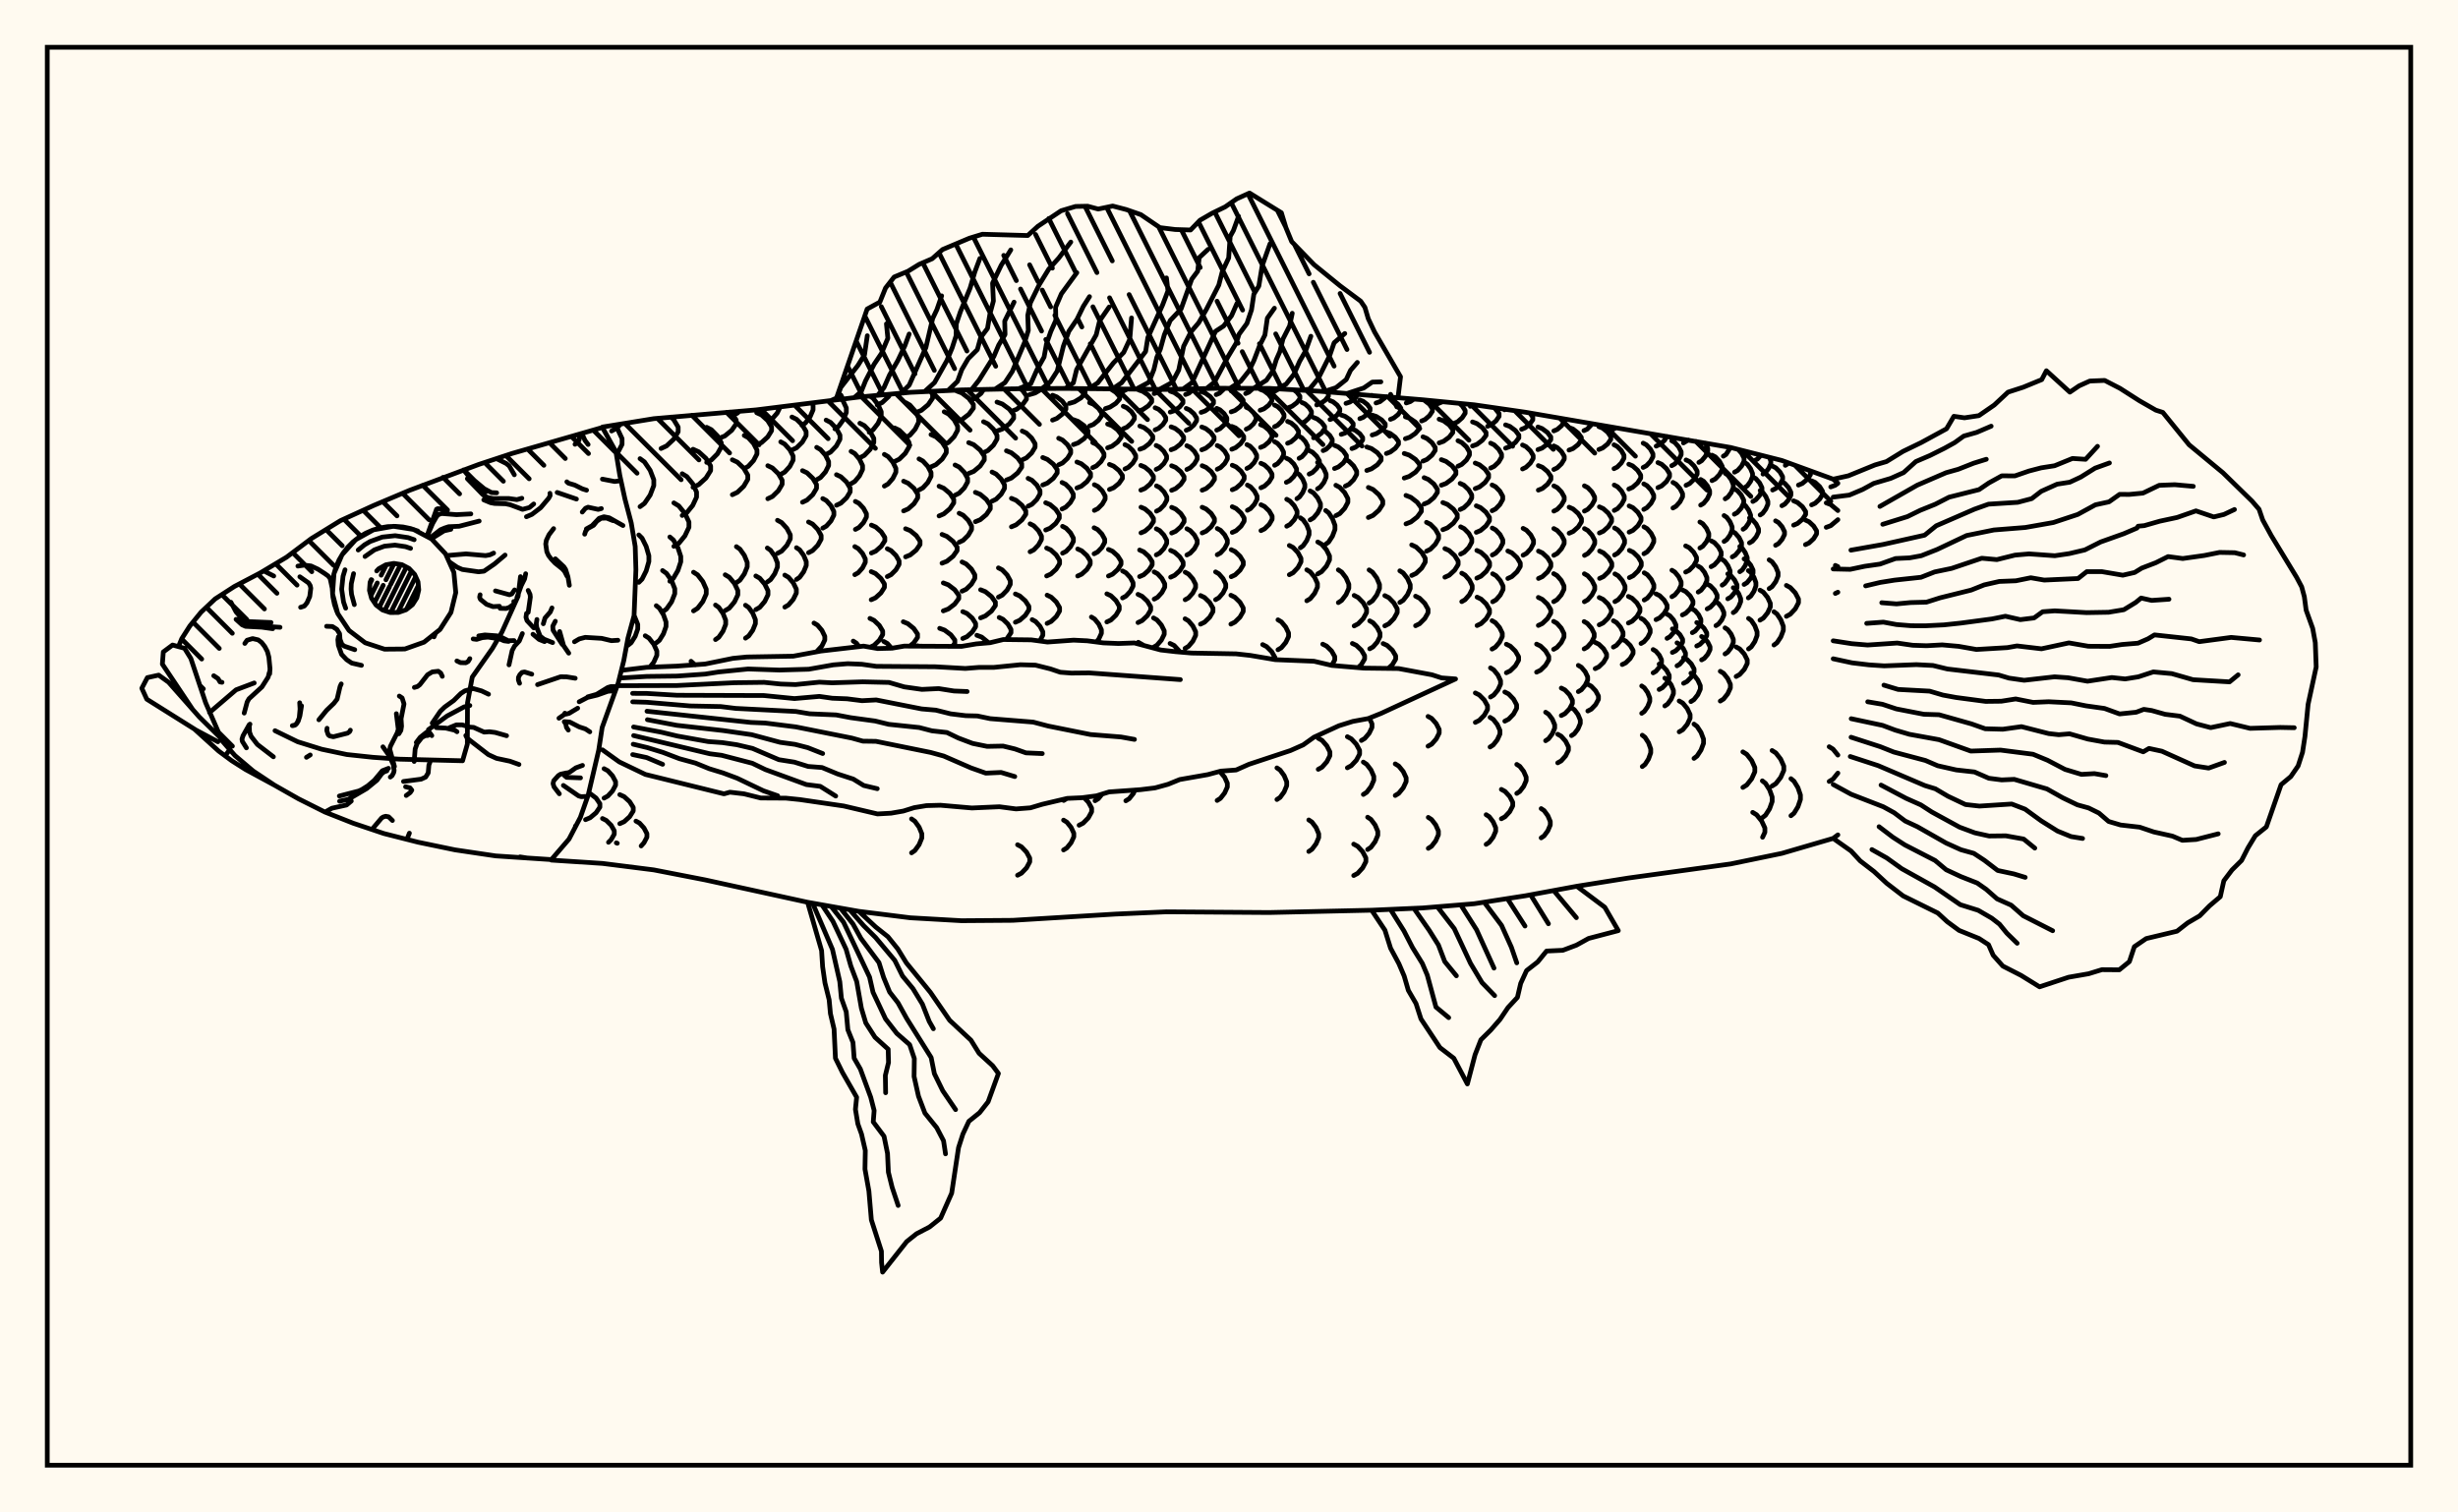 <svg xmlns="http://www.w3.org/2000/svg" width="520" height="320"><rect x="0" y="0" width="520" height="320" fill="floralwhite"/><rect x="10" y="10" width="500" height="300" stroke="black" stroke-width="1" fill="none"/><path stroke="black" stroke-width="1" fill="none" stroke-linecap="round" stroke-linejoin="round" d="
M 127.44 90.35 138.31 88.58 160 86.72 181.7 84.01 192.55 83.01 203.4 82.5 214.24 82.27 225.09 82.18 246.79 82.4 257.64 82.15 268.49 82.17 279.33 82.79 301.03 84.59 311.88 85.65 322.73 87.22 366.12 94.68 376.97 97.43 387.82 101.38 388.81 102.24 
M 388.81 176.64 387.82 177.38 376.97 180.55 366.12 182.79 344.42 185.78 333.58 187.51 322.73 189.52 311.88 191.21 301.03 192.1 290.18 192.58 268.49 193.07 246.79 192.92 235.94 193.4 214.24 194.72 203.4 194.8 192.55 194.18 181.7 192.82 170.85 190.9 149.15 186.16 138.31 184.05 127.46 182.68 116.65 181.98 
M 123.87 173.42 124.85 173.01 126.1 171.96 126.91 170.77 126.91 170.04 126.1 168.85 124.55 167.68 
M 127.79 168.86 128.58 168.43 129.58 167.35 130.23 166.13 130.23 165.37 129.58 164.15 128.58 163.06 127.79 162.64 
M 128.73 178.21 129.29 177.65 129.95 176.49 129.95 175.77 129.29 174.6 128.26 173.58 127.46 173.18 
M 131.12 174.27 132.04 173.85 133.21 172.79 133.97 171.58 133.97 170.83 133.21 169.62 132.04 168.55 131.12 168.13 
M 130.59 178.41 130.38 178.33 
M 132.87 136.51 133.53 135.98 134.38 134.61 134.92 133.07 134.92 132.11 134.15 130.2 
M 135.64 178.98 136.24 178.31 136.86 177.12 136.86 176.38 136.24 175.19 135.29 174.14 134.54 173.73 
M 137.48 141.15 138.31 140.11 138.96 138.65 138.96 137.75 138.31 136.3 137.29 135.01 136.5 134.51 
M 135.15 123.21 135.83 122.53 136.7 120.79 137.27 118.81 137.27 117.58 136.7 115.61 135.83 113.86 135.15 113.18 
M 138.84 136.01 139.5 135.48 140.35 134.11 140.9 132.56 140.9 131.6 140.35 130.05 139.5 128.69 138.84 128.15 
M 130.42 96.29 131.6 94.02 131.6 92.8 130.68 90.85 129.94 89.94 
M 140.17 129.45 141 128.86 142.07 127.34 142.75 125.62 142.75 124.55 142.07 122.83 141 121.31 140.17 120.72 
M 129.38 91.19 130.5 90.58 131.31 89.72 
M 135.4 107.2 136.34 106.51 137.54 104.75 138.31 102.74 138.31 101.5 137.54 99.5 136.34 97.73 135.4 97.04 
M 141.71 122.98 142.46 122.34 143.41 120.71 144.02 118.86 144.02 117.72 143.41 115.88 142.46 114.25 141.71 113.61 
M 147.06 140.68 146.19 139.91 
M 142.56 115.59 143.59 114.97 144.9 113.37 145.75 111.56 145.75 110.44 144.9 108.63 143.59 107.03 142.56 106.4 
M 146.72 129.25 147.58 128.7 148.69 127.27 149.41 125.66 149.41 124.66 148.69 123.05 147.58 121.62 146.72 121.07 
M 139.85 94.89 141.01 94.35 142.51 92.94 143.47 91.35 143.47 90.36 142.51 88.77 141.95 88.25 
M 144.32 109.06 145.3 108.46 146.55 106.93 147.36 105.18 147.36 104.11 146.55 102.36 145.3 100.83 144.32 100.23 
M 151.37 135.32 152.06 134.83 152.95 133.55 153.52 132.11 153.52 131.22 152.95 129.78 152.06 128.51 151.37 128.01 
M 146.61 103.09 147.81 102.54 149.35 101.14 150.34 99.56 150.34 98.58 149.35 96.99 147.81 95.59 146.61 95.05 
M 153.42 129.18 154.28 128.67 155.38 127.35 156.09 125.86 156.09 124.94 155.38 123.44 154.28 122.13 153.42 121.61 
M 149.5 97.83 150.49 97.32 151.77 96.03 152.59 94.57 152.59 93.67 151.77 92.21 150.49 90.91 149.5 90.41 
M 155.79 123.28 156.53 122.76 157.47 121.43 158.08 119.93 158.08 119 157.47 117.5 156.53 116.18 155.79 115.66 
M 157.71 135.02 158.39 134.55 159.25 133.34 159.81 131.96 159.81 131.11 159.25 129.74 158.39 128.53 157.71 128.05 
M 152.2 92.71 153.34 92.24 154.8 91.04 155.74 89.69 155.74 88.85 154.8 87.49 154.41 87.17 
M 154.93 104.67 155.99 104.17 157.34 102.88 158.2 101.42 158.2 100.52 157.34 99.06 155.99 97.78 154.93 97.28 
M 159.9 128.98 160.73 128.5 161.78 127.26 162.47 125.85 162.47 124.98 161.78 123.58 160.73 122.34 159.9 121.86 
M 155.12 87.84 156 87.41 156.4 87.01 
M 157.45 99.14 158.31 98.66 159.42 97.44 160.14 96.06 160.14 95.21 159.42 93.83 158.31 92.61 157.45 92.13 
M 162.33 123.13 163.02 122.64 163.9 121.39 164.47 119.97 164.47 119.1 163.9 117.68 163.02 116.43 162.33 115.94 
M 160.08 94.1 161.1 93.64 162.4 92.46 163.23 91.13 163.23 90.3 162.4 88.97 161.1 87.79 160.08 87.33 
M 162.43 105.52 163.41 105.05 164.66 103.83 165.47 102.46 165.47 101.6 164.66 100.22 163.41 99.01 162.43 98.53 
M 164.48 117.08 165.36 116.61 166.47 115.39 167.19 114.01 167.19 113.16 166.47 111.78 165.36 110.56 164.48 110.08 
M 166.03 128.45 166.81 127.99 167.82 126.81 168.47 125.48 168.47 124.65 167.82 123.32 166.81 122.14 166.03 121.68 
M 162.6 89.05 163.39 88.59 164.41 87.41 165.06 86.09 
M 165.17 100.35 166.01 99.88 167.09 98.69 167.79 97.34 167.79 96.5 167.09 95.15 166.01 93.96 165.17 93.49 
M 168.5 122.6 169.17 122.14 170.02 120.97 170.57 119.65 170.57 118.83 170.02 117.5 169.17 116.33 168.5 115.88 
M 167.54 95.22 168.51 94.75 169.74 93.53 170.54 92.16 170.54 91.3 169.74 89.92 168.51 88.71 167.54 88.23 
M 169.77 106.26 170.72 105.81 171.95 104.65 172.74 103.33 172.74 102.51 171.95 101.2 170.72 100.03 169.77 99.58 
M 171.05 116.94 171.91 116.49 173.01 115.36 173.72 114.08 173.72 113.29 173.01 112.01 171.91 110.88 171.05 110.44 
M 172.72 137.92 173.88 136.67 174.49 135.41 174.49 134.63 173.88 133.37 172.94 132.26 172.2 131.82 
M 169.64 89.99 170.4 89.48 171.38 88.18 172.01 86.71 172.01 85.8 171.78 85.25 
M 172.77 101.5 173.58 101.04 174.63 99.85 175.3 98.5 175.3 97.66 174.63 96.31 173.58 95.12 172.77 94.65 
M 174.06 111.74 174.82 111.31 175.79 110.22 176.41 108.99 176.41 108.23 175.79 107 174.82 105.91 174.06 105.49 
M 174.77 96.14 175.71 95.65 176.92 94.38 177.7 92.95 177.7 92.07 176.92 90.63 175.71 89.37 174.77 88.88 
M 176.96 106.9 177.89 106.46 179.09 105.33 179.86 104.06 179.86 103.27 179.09 101.99 177.89 100.87 176.96 100.43 
M 176.63 90.74 177.41 90.2 178.4 88.83 179.04 87.27 179.04 86.31 178.18 84.45 
M 180.05 102.33 180.83 101.87 181.83 100.68 182.48 99.33 182.48 98.5 181.83 97.15 180.83 95.96 180.05 95.5 
M 180.96 112.01 181.71 111.61 182.67 110.58 183.3 109.41 183.3 108.69 182.67 107.52 181.71 106.49 180.96 106.09 
M 180.84 121.59 181.55 121.19 182.47 120.16 183.06 118.99 183.06 118.26 182.47 117.09 181.55 116.06 180.84 115.65 
M 181.75 136.82 181.17 136.07 180.51 135.64 
M 177.9 84.55 178.06 84.47 
M 181.91 96.85 182.86 96.35 184.08 95.08 184.86 93.64 184.86 92.75 184.08 91.32 182.86 90.05 181.91 89.55 
M 184.35 117.01 185.26 116.61 186.43 115.58 187.19 114.42 187.19 113.7 186.43 112.53 185.26 111.5 184.35 111.1 
M 184.31 126.89 185.21 126.49 186.36 125.45 187.11 124.28 187.11 123.55 186.36 122.38 185.21 121.34 184.31 120.94 
M 184.07 136.94 184.91 136.54 186.02 135.47 186.74 134.27 186.74 133.52 186.02 132.32 184.91 131.26 184.04 130.84 
M 183.88 91.46 184.7 90.94 185.75 89.59 186.43 88.06 186.43 87.12 185.75 85.59 184.7 84.25 184 83.8 
M 187.09 102.85 187.87 102.4 188.88 101.23 189.53 99.91 189.53 99.09 188.88 97.77 187.87 96.6 187.09 96.14 
M 187.71 121.99 188.51 121.59 189.54 120.56 190.21 119.4 190.21 118.68 189.54 117.52 188.51 116.5 187.71 116.1 
M 188.61 137.15 187.72 136.14 186.97 135.72 
M 192.84 180.44 193.54 179.96 194.44 178.71 195.02 177.29 195.02 176.41 194.44 175 193.54 173.75 192.84 173.26 
M 185.57 85.67 186.63 85.17 187.98 83.91 188.29 83.4 
M 189.25 97.64 190.24 97.16 191.51 95.92 192.33 94.52 192.33 93.66 191.51 92.26 190.24 91.02 189.25 90.54 
M 191.16 108.1 192.12 107.68 193.36 106.58 194.15 105.34 194.15 104.57 193.36 103.33 192.12 102.24 191.16 101.81 
M 191.58 117.82 192.57 117.41 193.83 116.38 194.64 115.2 194.64 114.48 193.83 113.31 192.57 112.27 191.58 111.87 
M 192.5 136.68 193.31 136.02 194.11 134.86 194.11 134.14 193.31 132.97 192.06 131.95 191.09 131.55 
M 191.61 92.58 192.49 92.08 193.61 90.8 194.34 89.34 194.34 88.44 193.61 86.98 192.49 85.7 191.61 85.19 
M 194.42 103.67 195.24 103.22 196.29 102.08 196.97 100.78 196.97 99.98 196.29 98.68 195.24 97.54 194.42 97.09 
M 194.17 136.65 194.13 136.63 
M 193.8 87.29 194.92 86.82 196.36 85.62 197.29 84.26 197.29 83.42 196.87 82.81 
M 196.96 98.78 198 98.31 199.33 97.13 200.19 95.78 200.19 94.95 199.33 93.6 198 92.41 196.96 91.95 
M 198.66 109.16 199.66 108.73 200.95 107.64 201.77 106.4 201.77 105.63 200.95 104.39 199.66 103.3 198.66 102.87 
M 199.29 119.16 200.32 118.75 201.63 117.69 202.48 116.49 202.48 115.75 201.63 114.55 200.32 113.49 199.29 113.07 
M 199.56 129.25 200.61 128.85 201.96 127.82 202.83 126.65 202.83 125.93 201.96 124.76 200.61 123.73 199.56 123.33 
M 201.51 136.74 202 136.11 202 135.42 201.15 134.3 199.83 133.32 198.79 132.94 
M 199.75 94.08 200.66 93.61 201.84 92.4 202.59 91.02 202.59 90.17 201.84 88.8 200.66 87.59 199.75 87.12 
M 202.05 104.78 202.91 104.35 204 103.23 204.7 101.97 204.7 101.19 204 99.93 202.91 98.81 202.05 98.38 
M 202.91 114.73 203.76 114.32 204.84 113.25 205.54 112.04 205.54 111.29 204.84 110.08 203.76 109.01 202.91 108.59 
M 203.53 125.08 204.4 124.67 205.51 123.59 206.23 122.37 206.23 121.62 205.51 120.4 204.4 119.32 203.53 118.9 
M 203.68 135.09 204.56 134.71 205.68 133.72 206.4 132.6 206.4 131.9 205.68 130.78 204.56 129.79 203.68 129.41 
M 202.34 89.22 203.49 88.78 204.97 87.65 205.92 86.36 205.92 85.57 204.97 84.29 203.49 83.15 202.34 82.71 
M 204.93 100.17 206 99.73 207.36 98.59 208.23 97.31 208.23 96.51 207.36 95.23 206 94.09 204.93 93.65 
M 206.35 110.38 207.37 109.96 208.66 108.88 209.5 107.65 209.5 106.9 208.66 105.67 207.37 104.59 206.35 104.17 
M 207.45 130.73 208.46 130.32 209.75 129.29 210.58 128.12 210.58 127.39 209.75 126.22 208.46 125.18 207.45 124.78 
M 209.18 136.01 207.68 134.79 206.66 134.41 
M 205.24 84.7 206.25 84.29 207.54 83.23 208.11 82.4 
M 208.07 95.78 208.99 95.33 210.17 94.19 210.93 92.9 210.93 92.1 210.17 90.81 208.99 89.67 208.07 89.23 
M 209.87 106.04 210.72 105.63 211.81 104.55 212.51 103.33 212.51 102.58 211.81 101.37 210.72 100.29 209.87 99.87 
M 211.22 126.34 212.03 125.92 213.06 124.85 213.73 123.63 213.73 122.87 213.06 121.65 212.03 120.57 211.22 120.15 
M 212.89 135.32 213.88 133.87 213.88 133.17 213.22 132.03 212.19 131.03 211.38 130.64 
M 210.92 91.19 212.05 90.77 213.51 89.71 214.44 88.5 214.44 87.76 213.51 86.55 212.05 85.48 210.92 85.07 
M 212.92 101.56 213.96 101.14 215.29 100.06 216.15 98.84 216.15 98.09 215.29 96.87 213.96 95.8 212.92 95.38 
M 213.97 111.46 214.95 111.05 216.2 110 217.01 108.82 217.01 108.08 216.2 106.9 214.95 105.85 213.97 105.44 
M 214.81 131.65 215.73 131.24 216.91 130.2 217.67 129.02 217.67 128.29 216.91 127.12 215.73 126.08 214.81 125.67 
M 215.27 185.18 216.1 184.74 217.17 183.62 217.85 182.35 217.85 181.56 217.17 180.29 216.1 179.17 215.27 178.73 
M 214.11 86.97 215.09 86.59 216.34 85.59 217.15 84.46 217.15 83.76 216.34 82.63 215.87 82.26 
M 216.25 97.3 217.13 96.89 218.25 95.83 218.98 94.62 218.98 93.88 218.25 92.68 217.13 91.61 216.25 91.2 
M 217.5 107.1 218.31 106.7 219.35 105.67 220.02 104.51 220.02 103.8 219.35 102.63 218.31 101.61 217.5 101.21 
M 217.92 116.74 218.7 116.34 219.69 115.31 220.33 114.15 220.33 113.43 219.69 112.26 218.7 111.24 217.92 110.83 
M 219.96 135.62 220.62 134.4 220.62 133.68 220.02 132.52 219.09 131.5 218.36 131.1 
M 217.81 83.49 218.98 83.15 220.54 82.22 
M 220.6 102.61 221.58 102.21 222.84 101.2 223.65 100.06 223.65 99.35 222.84 98.21 221.58 97.2 220.6 96.8 
M 221.22 112.14 222.15 111.75 223.34 110.75 224.1 109.61 224.1 108.91 223.34 107.77 222.15 106.76 221.22 106.37 
M 221.42 121.86 222.3 121.46 223.43 120.43 224.16 119.27 224.16 118.55 223.43 117.39 222.3 116.36 221.42 115.96 
M 221.52 131.9 222.37 131.49 223.46 130.45 224.16 129.28 224.16 128.55 223.46 127.37 222.37 126.33 221.52 125.92 
M 222.67 88.89 223.58 88.53 224.75 87.61 225.5 86.57 225.5 85.93 224.75 84.89 223.58 83.98 222.67 83.62 
M 223.96 98.34 224.78 97.96 225.83 96.98 226.51 95.87 226.51 95.19 225.83 94.08 224.78 93.1 223.96 92.72 
M 224.68 107.69 225.45 107.31 226.43 106.33 227.06 105.23 227.06 104.54 226.43 103.44 225.45 102.46 224.68 102.08 
M 224.79 117.04 225.53 116.66 226.47 115.67 227.08 114.55 227.08 113.86 226.47 112.74 225.53 111.75 224.79 111.36 
M 225.03 169.36 225.7 168.94 
M 225 179.83 225.7 179.4 226.59 178.3 227.17 177.06 227.17 176.29 226.59 175.05 225.7 173.95 225 173.52 
M 226.23 85.35 227.3 85.03 228.66 84.2 229.55 83.27 229.55 82.7 229.1 82.23 
M 227.08 94.07 228.07 93.71 229.35 92.8 230.17 91.76 230.17 91.11 229.35 90.07 228.07 89.15 227.08 88.79 
M 227.83 103.24 228.76 102.87 229.94 101.91 230.71 100.83 230.71 100.16 229.94 99.08 228.76 98.12 227.83 97.75 
M 227.99 121.87 228.84 121.48 229.94 120.49 230.64 119.36 230.64 118.66 229.94 117.54 228.84 116.54 227.99 116.15 
M 228.29 174.6 229.14 174.16 230.24 173.04 230.94 171.76 230.94 170.97 230.24 169.7 229.3 168.73 
M 230.51 90.12 231.33 89.79 232.38 88.93 233.06 87.96 233.06 87.36 232.38 86.39 231.33 85.53 230.51 85.2 
M 231.17 98.94 231.94 98.58 232.92 97.66 233.55 96.61 233.55 95.97 232.92 94.93 231.94 94 231.17 93.65 
M 231.52 107.99 232.25 107.62 233.19 106.67 233.8 105.6 233.8 104.94 233.19 103.86 232.25 102.92 231.52 102.55 
M 231.46 117.17 232.19 116.79 233.11 115.83 233.71 114.75 233.71 114.08 233.11 112.99 232.19 112.03 231.46 111.66 
M 231.94 135.83 232.45 135.21 233.01 134 233.01 133.25 232.45 132.04 231.57 130.97 230.89 130.55 
M 231.66 169.42 232.37 168.98 233.14 168.02 
M 233.86 86.45 234.82 86.14 236.05 85.35 236.85 84.45 236.85 83.9 236.05 83 234.96 82.3 
M 234.32 94.75 235.25 94.41 236.43 93.53 237.19 92.54 237.19 91.93 236.43 90.94 235.25 90.06 234.32 89.72 
M 234.71 103.56 235.59 103.2 236.72 102.28 237.45 101.23 237.45 100.59 236.72 99.54 235.59 98.62 234.71 98.26 
M 234.5 121.87 235.36 121.49 236.45 120.51 237.16 119.4 237.16 118.72 236.45 117.61 235.36 116.63 234.5 116.25 
M 234.16 131.59 235.01 131.19 236.09 130.15 236.78 128.98 236.78 128.25 236.09 127.08 235.01 126.04 234.16 125.64 
M 237.31 82.91 238.48 82.33 
M 237.63 90.71 238.39 90.39 239.35 89.56 239.98 88.62 239.98 88.04 239.35 87.1 238.39 86.28 237.63 85.95 
M 237.99 99.22 238.72 98.87 239.65 97.98 240.26 96.96 240.26 96.34 239.65 95.33 238.72 94.43 237.99 94.08 
M 237.48 126.51 238.2 126.12 239.12 125.13 239.71 124 239.71 123.3 239.12 122.18 238.2 121.19 237.48 120.8 
M 238.17 169.43 238.88 168.99 239.78 167.87 240.11 167.15 
M 240.87 86.96 241.76 86.66 242.91 85.88 243.65 85.01 243.65 84.46 242.91 83.58 241.76 82.81 240.87 82.5 
M 241.14 95.05 242.02 94.72 243.14 93.86 243.87 92.89 243.87 92.3 243.14 91.33 242.02 90.47 241.14 90.14 
M 241.35 103.7 242.2 103.35 243.3 102.44 244.01 101.4 244.01 100.77 243.3 99.74 242.2 98.83 241.35 98.47 
M 241.38 112.74 242.23 112.37 243.32 111.43 244.02 110.36 244.02 109.69 243.32 108.62 242.23 107.68 241.38 107.31 
M 241.09 121.99 241.95 121.61 243.04 120.63 243.75 119.52 243.75 118.84 243.04 117.73 241.95 116.75 241.09 116.37 
M 240.75 131.72 241.61 131.31 242.72 130.27 243.43 129.1 243.43 128.37 242.72 127.19 241.61 126.16 240.75 125.75 
M 241.83 136.47 240.81 135.89 
M 244.16 83.28 244.89 83 245.68 82.39 
M 244.37 90.95 245.1 90.63 246.02 89.82 246.62 88.9 246.62 88.33 246.02 87.4 245.1 86.59 244.37 86.27 
M 244.59 99.31 245.3 98.97 246.21 98.09 246.8 97.09 246.8 96.48 246.21 95.48 245.3 94.6 244.59 94.25 
M 244.66 108.15 245.36 107.79 246.27 106.86 246.85 105.8 246.85 105.15 246.27 104.09 245.36 103.16 244.66 102.8 
M 244.62 117.4 245.33 117.02 246.23 116.06 246.82 114.97 246.82 114.3 246.23 113.21 245.33 112.25 244.62 111.88 
M 244.17 126.76 244.89 126.37 245.81 125.36 246.41 124.23 246.41 123.53 245.81 122.39 244.89 121.39 244.17 121 
M 244.03 136.94 244.76 136.51 245.69 135.44 246.3 134.21 246.3 133.46 245.69 132.24 244.76 131.16 244.03 130.74 
M 247.57 87.19 248.44 86.89 249.54 86.12 250.26 85.25 250.26 84.71 249.54 83.84 248.44 83.07 247.57 82.77 
M 247.75 95.16 248.6 94.83 249.7 93.99 250.4 93.03 250.4 92.44 249.7 91.48 248.6 90.64 247.75 90.31 
M 247.86 103.74 248.71 103.38 249.79 102.48 250.49 101.45 250.49 100.82 249.79 99.8 248.71 98.89 247.86 98.54 
M 247.87 112.78 248.72 112.41 249.8 111.46 250.5 110.39 250.5 109.73 249.8 108.65 248.72 107.71 247.87 107.34 
M 247.65 122.12 248.5 121.73 249.59 120.75 250.3 119.63 250.3 118.94 249.59 117.82 248.5 116.84 247.65 116.45 
M 249.69 137.97 248.4 136.57 247.53 136.14 
M 250.81 83.47 251.53 83.19 252.58 82.27 
M 250.95 91.04 251.66 90.73 252.57 89.92 253.15 89.01 253.15 88.45 252.57 87.53 251.66 86.73 250.95 86.41 
M 251.08 99.33 251.79 98.99 252.69 98.11 253.27 97.12 253.27 96.51 252.69 95.52 251.79 94.64 251.08 94.3 
M 251.09 117.42 251.79 117.04 252.69 116.08 253.27 114.98 253.27 114.31 252.69 113.21 251.79 112.25 251.09 111.87 
M 250.73 126.89 251.44 126.49 252.34 125.48 252.93 124.33 252.93 123.62 252.34 122.47 251.44 121.46 250.73 121.06 
M 250.71 137.18 251.43 136.75 252.35 135.67 252.95 134.43 252.95 133.67 252.35 132.44 251.43 131.35 250.71 130.92 
M 254.11 87.25 254.95 86.95 256.03 86.19 256.72 85.32 256.72 84.78 256.03 83.91 254.95 83.15 254.11 82.85 
M 254.24 95.17 255.07 94.84 256.15 94 256.84 93.05 256.84 92.46 256.15 91.51 255.07 90.67 254.24 90.34 
M 254.32 103.72 255.16 103.37 256.23 102.47 256.92 101.44 256.92 100.81 256.23 99.79 255.16 98.89 254.32 98.53 
M 254.32 112.76 255.16 112.39 256.23 111.45 256.92 110.37 256.92 109.71 256.23 108.63 255.16 107.69 254.32 107.32 
M 253.97 132.06 254.82 131.65 255.91 130.6 256.61 129.4 256.61 128.66 255.91 127.47 254.82 126.41 253.97 126 
M 257.29 83.49 257.98 83.2 259.08 82.16 
M 257.4 91.01 258.09 90.7 258.97 89.9 259.54 88.99 259.54 88.42 258.97 87.51 258.09 86.71 257.4 86.4 
M 257.51 99.28 258.2 98.94 259.09 98.07 259.66 97.08 259.66 96.47 259.09 95.48 258.2 94.6 257.51 94.26 
M 257.51 117.37 258.2 116.99 259.08 116.02 259.65 114.93 259.65 114.25 259.08 113.16 258.2 112.19 257.51 111.82 
M 257.16 126.88 257.85 126.48 258.74 125.45 259.31 124.3 259.31 123.58 258.74 122.42 257.85 121.4 257.16 121 
M 257.49 169.36 258.18 168.92 259.07 167.79 259.65 166.51 259.65 165.71 259.07 164.43 258.04 163.21 
M 260.46 87.14 261.28 86.84 262.32 86.07 263 85.2 263 84.66 262.32 83.79 261.28 83.02 260.46 82.72 
M 260.59 95.05 261.4 94.72 262.44 93.88 263.11 92.93 263.11 92.34 262.44 91.39 261.4 90.55 260.59 90.22 
M 260.69 103.62 261.5 103.27 262.54 102.37 263.21 101.34 263.21 100.71 262.54 99.69 261.5 98.78 260.69 98.43 
M 260.69 112.65 261.5 112.29 262.54 111.34 263.21 110.27 263.21 109.6 262.54 108.53 261.5 107.58 260.69 107.21 
M 260.47 122.02 261.29 121.64 262.34 120.64 263.02 119.51 263.02 118.81 262.34 117.69 261.29 116.69 260.47 116.3 
M 260.4 132.05 261.24 131.63 262.32 130.57 263.01 129.37 263.01 128.62 262.32 127.42 261.24 126.36 260.4 125.94 
M 263.52 83.27 264.19 82.98 265.1 82.17 
M 263.65 90.8 264.31 90.48 265.17 89.68 265.72 88.77 265.72 88.2 265.17 87.29 264.31 86.48 263.65 86.17 
M 263.79 99.11 264.46 98.76 265.3 97.89 265.85 96.89 265.85 96.28 265.3 95.28 264.46 94.4 263.79 94.06 
M 263.89 107.97 264.55 107.61 265.39 106.68 265.94 105.62 265.94 104.97 265.39 103.92 264.55 102.99 263.89 102.63 
M 266.59 86.8 267.39 86.5 268.4 85.73 269.05 84.86 269.05 84.32 268.4 83.45 267.39 82.68 266.59 82.38 
M 266.68 94.66 267.46 94.33 268.45 93.49 269.09 92.55 269.09 91.96 268.45 91.01 267.46 90.18 266.68 89.85 
M 266.75 103.2 267.51 102.85 268.48 101.95 269.1 100.93 269.1 100.29 268.48 99.27 267.51 98.37 266.75 98.02 
M 266.76 112.27 267.52 111.9 268.5 110.95 269.13 109.87 269.13 109.2 268.5 108.11 267.52 107.16 266.76 106.79 
M 269.74 139.56 269.74 139.13 269.04 137.89 267.96 136.81 267.12 136.38 
M 269.57 82.85 270.53 82.29 
M 269.64 90.28 270.28 89.97 271.11 89.17 271.64 88.27 271.64 87.71 271.11 86.81 270.28 86.02 269.64 85.71 
M 269.65 98.45 270.26 98.11 271.04 97.24 271.55 96.26 271.55 95.65 271.04 94.67 270.26 93.8 269.65 93.46 
M 270.36 137.47 271.08 137.04 272 135.94 272.6 134.69 272.6 133.92 272 132.67 271.08 131.57 270.36 131.14 
M 270.14 169.16 270.81 168.71 271.66 167.55 272.21 166.23 272.21 165.41 271.66 164.09 270.81 162.93 270.14 162.47 
M 272.57 86.25 273.35 85.95 274.35 85.2 275 84.35 275 83.82 274.35 82.96 273.7 82.47 
M 272.39 93.79 273.13 93.48 274.08 92.67 274.7 91.76 274.7 91.2 274.08 90.28 273.13 89.48 272.39 89.16 
M 272.13 102.05 272.83 101.7 273.72 100.81 274.29 99.81 274.29 99.19 273.72 98.18 272.83 97.29 272.13 96.94 
M 272.21 111.34 272.91 110.95 273.81 109.96 274.4 108.83 274.4 108.14 273.81 107.01 272.91 106.02 272.21 105.63 
M 272.76 121.6 273.56 121.18 274.58 120.1 275.23 118.88 275.23 118.13 274.58 116.91 273.56 115.83 272.76 115.41 
M 275.45 89.48 276.09 89.19 276.91 88.44 277.44 87.59 277.44 87.06 276.91 86.21 276.09 85.46 275.45 85.17 
M 274.83 96.97 275.41 96.65 276.15 95.84 276.63 94.92 276.63 94.36 276.15 93.44 275.41 92.63 274.83 92.31 
M 274.37 105.51 274.91 105.14 275.6 104.19 276.04 103.12 276.04 102.46 275.6 101.38 274.91 100.44 274.37 100.07 
M 275.09 115.9 275.68 115.47 276.45 114.36 276.94 113.11 276.94 112.34 276.45 111.08 275.68 109.98 275.09 109.55 
M 276.46 127.11 277.19 126.67 278.12 125.53 278.71 124.23 278.71 123.43 278.12 122.14 277.19 121 276.46 120.56 
M 276.88 180.15 277.55 179.69 278.42 178.53 278.98 177.22 278.98 176.41 278.42 175.09 277.55 173.93 276.88 173.48 
M 278.55 85.68 279.35 85.39 280.37 84.67 281.03 83.84 281.03 83.33 280.68 82.89 
M 277.89 92.64 278.64 92.35 279.6 91.6 280.23 90.75 280.23 90.22 279.6 89.38 278.64 88.63 277.89 88.33 
M 276.96 100.31 277.66 99.97 278.55 99.1 279.13 98.12 279.13 97.52 278.55 96.54 277.66 95.67 276.96 95.33 
M 277.16 110 277.87 109.58 278.77 108.51 279.35 107.31 279.35 106.56 278.77 105.35 277.87 104.28 277.16 103.87 
M 278.78 121.42 279.58 120.96 280.61 119.79 281.27 118.46 281.27 117.63 280.61 116.3 279.58 115.13 278.78 114.67 
M 281.72 140.78 282.37 139.64 282.37 138.91 281.7 137.73 280.65 136.7 279.83 136.29 
M 278.88 162.77 279.68 162.32 280.69 161.18 281.35 159.88 281.35 159.08 280.69 157.79 279.68 156.64 278.88 156.2 
M 281.37 88.77 282.03 88.5 282.89 87.8 283.44 87 283.44 86.51 282.89 85.72 282.03 85.02 281.37 84.75 
M 279.92 95.34 280.54 95.06 281.33 94.32 281.84 93.48 281.84 92.97 281.33 92.13 280.54 91.4 279.92 91.11 
M 278.73 103.42 279.32 103.04 280.07 102.07 280.55 100.97 280.55 100.29 280.07 99.19 279.32 98.22 278.73 97.84 
M 280.45 115.16 281.08 114.68 281.89 113.43 282.42 112.02 282.42 111.15 281.89 109.74 281.08 108.5 280.45 108.01 
M 283.13 127.5 283.84 127.03 284.76 125.82 285.35 124.46 285.35 123.61 284.76 122.25 283.84 121.04 283.13 120.57 
M 284.75 85.34 285.57 85.07 286.62 84.36 287.3 83.41 
M 283.74 91.9 284.56 91.62 285.6 90.91 286.27 90.11 286.27 89.61 285.6 88.8 284.56 88.09 283.74 87.81 
M 282.32 99.13 283.13 98.8 284.17 97.95 284.84 96.98 284.84 96.38 284.17 95.42 283.13 94.57 282.32 94.23 
M 282.61 109.1 283.43 108.67 284.47 107.55 285.15 106.28 285.15 105.49 284.47 104.23 283.43 103.11 282.61 102.67 
M 286.48 132.43 287.32 131.99 288.41 130.87 289.1 129.6 289.1 128.81 288.41 127.54 287.32 126.42 286.48 125.98 
M 287.35 141.22 288.01 140.59 288.69 139.43 288.69 138.72 288.01 137.56 286.94 136.54 286.1 136.14 
M 285.04 162.45 285.87 162 286.94 160.86 287.63 159.56 287.63 158.76 286.94 157.47 285.87 156.32 285.04 155.87 
M 286.38 185.24 287.21 184.79 288.27 183.63 288.96 182.32 288.96 181.51 288.27 180.2 287.21 179.05 286.38 178.6 
M 287.68 88.58 288.38 88.31 289.27 87.63 289.84 86.85 289.84 86.36 289.27 85.59 288.38 84.9 287.68 84.63 
M 286.01 94.91 286.74 94.63 287.68 93.91 288.28 93.09 288.28 92.59 287.68 91.77 286.74 91.05 286.01 90.77 
M 284.62 102.85 285.39 102.47 286.37 101.49 287.01 100.38 287.01 99.69 286.37 98.58 285.39 97.6 284.62 97.22 
M 289.64 127.59 290.35 127.11 291.26 125.89 291.84 124.51 291.84 123.66 291.26 122.28 290.35 121.06 289.64 120.58 
M 289.77 137.27 290.47 136.87 291.37 135.84 291.95 134.67 291.95 133.95 291.37 132.79 290.47 131.76 289.77 131.36 
M 288 156.67 288.72 156.24 289.65 155.15 290.25 153.91 290.25 153.14 289.68 151.94 
M 288.42 168.09 289.13 167.63 290.04 166.44 290.63 165.09 290.63 164.25 290.04 162.9 289.13 161.71 288.42 161.24 
M 289.33 179.74 290.02 179.27 290.91 178.08 291.48 176.73 291.48 175.9 290.91 174.55 290.02 173.36 289.33 172.9 
M 291.11 85.26 291.94 84.98 293.31 83.91 
M 290.29 92.04 291.18 91.75 292.31 91.02 293.05 90.19 293.05 89.68 292.31 88.85 291.18 88.12 290.29 87.83 
M 289.15 99.54 290.13 99.2 291.38 98.34 292.18 97.36 292.18 96.75 291.38 95.77 290.13 94.9 289.15 94.57 
M 289.48 109.49 290.47 109.05 291.72 107.95 292.53 106.7 292.53 105.92 291.72 104.67 290.47 103.56 289.48 103.13 
M 292.96 132.42 293.81 131.98 294.89 130.87 295.59 129.61 295.59 128.83 294.89 127.57 293.81 126.45 292.96 126.02 
M 293.7 141.42 294.56 140.63 295.26 139.47 295.26 138.75 294.56 137.58 293.46 136.56 292.6 136.16 
M 294.16 88.72 294.87 88.43 295.78 87.7 296.36 86.87 296.36 86.36 295.78 85.53 294.87 84.79 294.16 84.51 
M 293.3 95.95 294.12 95.64 295.18 94.85 295.86 93.96 295.86 93.41 295.18 92.51 294.12 91.72 293.3 91.41 
M 296.14 127.46 296.85 127.01 297.76 125.84 298.34 124.52 298.34 123.71 297.76 122.39 296.85 121.22 296.14 120.77 
M 295.17 168.31 295.91 167.85 296.86 166.69 297.48 165.37 297.48 164.56 296.86 163.24 295.91 162.08 295.17 161.62 
M 297.5 85.26 298.35 84.97 299.14 84.43 
M 297.31 92.82 298.24 92.51 299.43 91.7 300.2 90.79 300.2 90.22 299.43 89.31 298.24 88.5 297.31 88.19 
M 297.07 101.15 298.12 100.8 299.46 99.89 300.32 98.86 300.32 98.23 299.46 97.2 298.12 96.29 297.07 95.94 
M 297.44 110.84 298.48 110.43 299.82 109.39 300.69 108.2 300.69 107.46 299.82 106.27 298.48 105.23 297.44 104.82 
M 298.65 121.76 299.58 121.32 300.76 120.2 301.52 118.92 301.52 118.13 300.76 116.86 299.58 115.73 298.65 115.29 
M 299.47 132.39 300.32 131.97 301.41 130.88 302.11 129.65 302.11 128.89 301.41 127.65 300.32 126.57 299.47 126.14 
M 300.75 89.07 301.48 88.75 302.41 87.94 303.02 87.02 303.02 86.45 302.41 85.53 301.22 84.61 
M 301.04 97.56 301.87 97.21 302.94 96.31 303.62 95.3 303.62 94.67 302.94 93.66 301.87 92.77 301.04 92.42 
M 301.28 106.64 302.18 106.26 303.34 105.29 304.08 104.19 304.08 103.51 303.34 102.41 302.18 101.44 301.28 101.06 
M 301.78 116.62 302.6 116.21 303.66 115.14 304.34 113.94 304.34 113.19 303.66 111.99 302.6 110.92 301.78 110.51 
M 302.11 157.87 302.87 157.45 303.84 156.35 304.47 155.11 304.47 154.34 303.84 153.1 302.87 152 302.11 151.58 
M 302.16 179.49 302.85 179.05 303.73 177.91 304.3 176.62 304.3 175.82 303.73 174.53 302.85 173.39 302.16 172.94 
M 304.08 85.45 305.19 85 
M 304.45 93.71 305.39 93.37 306.58 92.5 307.35 91.51 307.35 90.89 306.58 89.9 305.39 89.03 304.45 88.69 
M 304.92 102.66 305.91 102.29 307.18 101.35 308 100.29 308 99.63 307.18 98.56 305.91 97.62 304.92 97.25 
M 305.24 112.07 306.22 111.68 307.48 110.68 308.29 109.55 308.29 108.85 307.48 107.72 306.22 106.72 305.24 106.33 
M 305.67 122.12 306.58 121.71 307.73 120.65 308.48 119.46 308.48 118.73 307.73 117.53 306.58 116.48 305.67 116.07 
M 307.59 89.58 308.36 89.25 309.33 88.39 309.96 87.43 309.96 86.83 309.33 85.86 308.74 85.34 
M 308.44 98.64 309.22 98.27 310.23 97.34 310.87 96.27 310.87 95.62 310.23 94.55 309.22 93.62 308.44 93.25 
M 308.9 107.8 309.69 107.42 310.7 106.46 311.35 105.38 311.35 104.7 310.7 103.61 309.69 102.65 308.9 102.28 
M 309 117.23 309.76 116.84 310.74 115.83 311.36 114.7 311.36 113.99 310.74 112.85 309.76 111.85 309 111.46 
M 309.24 127.29 309.95 126.88 310.86 125.84 311.45 124.65 311.45 123.91 310.86 122.73 309.95 121.68 309.24 121.27 
M 311.05 85.97 311.99 85.67 
M 311.52 94.36 312.45 94.02 313.62 93.13 314.38 92.13 314.38 91.51 313.62 90.5 312.45 89.62 311.52 89.27 
M 312.09 103.38 313 103.02 314.17 102.08 314.92 101.01 314.92 100.35 314.17 99.28 313 98.34 312.09 97.97 
M 312.32 112.63 313.21 112.25 314.36 111.27 315.1 110.17 315.1 109.48 314.36 108.37 313.21 107.4 312.32 107.02 
M 312.43 122.32 313.3 121.92 314.41 120.9 315.13 119.75 315.13 119.03 314.41 117.88 313.3 116.86 312.43 116.46 
M 312.48 132.35 313.33 131.94 314.41 130.9 315.11 129.71 315.11 128.98 314.41 127.79 313.33 126.75 312.48 126.34 
M 312.11 152.84 312.94 152.42 314.01 151.33 314.69 150.1 314.69 149.34 314.01 148.11 312.94 147.03 312.11 146.61 
M 314.71 90.19 315.49 89.87 316.5 89.03 317.14 88.09 317.14 87.5 316.15 86.27 
M 315.35 99.03 316.09 98.67 317.05 97.76 317.66 96.72 317.66 96.08 317.05 95.04 316.09 94.12 315.35 93.76 
M 315.66 108.06 316.39 107.69 317.31 106.74 317.91 105.67 317.91 105 317.31 103.93 316.39 102.98 315.66 102.61 
M 315.7 117.43 316.42 117.04 317.34 116.05 317.93 114.92 317.93 114.23 317.34 113.1 316.42 112.11 315.7 111.72 
M 315.78 127.32 316.49 126.92 317.39 125.89 317.98 124.72 317.98 124 317.39 122.83 316.49 121.8 315.78 121.4 
M 315.65 137.33 316.35 136.92 317.24 135.88 317.82 134.69 317.82 133.96 317.24 132.77 316.35 131.73 315.65 131.32 
M 315.32 147.48 316 147.06 316.88 145.99 317.45 144.77 317.45 144.02 316.88 142.8 316 141.73 315.32 141.31 
M 315.23 158.05 315.9 157.62 316.76 156.53 317.32 155.3 317.32 154.53 316.76 153.3 315.9 152.2 315.23 151.78 
M 314.4 178.65 315.05 178.22 315.88 177.13 316.42 175.89 316.42 175.12 315.88 173.88 315.05 172.79 314.4 172.37 
M 318.28 86.71 318.58 86.62 
M 318.51 94.82 319.42 94.48 320.58 93.62 321.32 92.65 321.32 92.05 320.58 91.08 319.42 90.22 318.51 89.89 
M 318.99 122.39 319.84 121.99 320.93 120.98 321.63 119.84 321.63 119.13 320.93 117.98 319.84 116.97 318.99 116.58 
M 318.68 142.34 319.51 141.93 320.58 140.88 321.27 139.69 321.27 138.95 320.58 137.76 319.51 136.71 318.68 136.3 
M 318.35 152.58 319.16 152.16 320.19 151.09 320.85 149.87 320.85 149.12 320.19 147.9 319.16 146.83 318.35 146.41 
M 317.62 173.23 318.39 172.81 319.39 171.73 320.03 170.5 320.03 169.75 319.39 168.52 318.39 167.44 317.62 167.02 
M 321.9 90.82 322.66 90.51 323.64 89.71 324.27 88.81 324.27 88.25 323.67 87.39 
M 322.1 99.22 322.82 98.87 323.75 97.99 324.35 96.99 324.35 96.37 323.75 95.38 322.82 94.49 322.1 94.15 
M 322.22 117.47 322.93 117.09 323.84 116.1 324.42 114.98 324.42 114.29 323.84 113.17 322.93 112.18 322.22 111.79 
M 320.88 167.87 321.52 167.45 322.34 166.38 322.87 165.17 322.87 164.42 322.34 163.21 321.52 162.14 320.88 161.73 
M 325.36 95.13 326.23 94.81 327.36 93.97 328.08 93.03 328.08 92.44 327.36 91.5 326.23 90.67 325.36 90.34 
M 325.44 103.7 326.3 103.35 327.39 102.45 328.1 101.42 328.1 100.79 327.39 99.76 326.3 98.86 325.44 98.51 
M 325.47 122.39 326.31 122 327.4 120.99 328.09 119.85 328.09 119.14 327.4 118 326.31 116.99 325.47 116.6 
M 325.44 132.33 326.28 131.93 327.37 130.9 328.07 129.73 328.07 129.01 327.37 127.84 326.28 126.81 325.44 126.4 
M 325.07 142.21 325.9 141.81 326.96 140.77 327.65 139.61 327.65 138.88 326.96 137.71 325.9 136.68 325.07 136.28 
M 328.72 91.17 329.44 90.86 330.36 90.07 330.95 89.17 330.95 88.66 
M 328.72 99.33 329.43 98.99 330.34 98.12 330.93 97.14 330.93 96.54 330.34 95.56 329.43 94.69 328.72 94.35 
M 328.73 108.14 329.43 107.78 330.33 106.85 330.92 105.8 330.92 105.14 330.33 104.09 329.43 103.16 328.73 102.8 
M 328.72 117.49 329.42 117.11 330.32 116.12 330.91 115.01 330.91 114.32 330.32 113.2 329.42 112.22 328.72 111.83 
M 328.69 127.3 329.39 126.89 330.29 125.86 330.87 124.69 330.87 123.97 330.29 122.8 329.39 121.77 328.69 121.37 
M 328.68 137.38 329.38 136.98 330.29 135.95 330.87 134.78 330.87 134.06 330.29 132.9 329.38 131.87 328.68 131.47 
M 326.98 156.72 327.6 156.31 328.39 155.26 328.9 154.07 328.9 153.34 328.39 152.15 327.6 151.1 326.98 150.69 
M 326.04 177.27 326.66 176.85 327.45 175.77 327.97 174.55 327.97 173.8 327.45 172.58 326.66 171.5 326.04 171.08 
M 331.93 95.23 332.77 94.91 333.84 94.08 334.54 93.13 334.54 92.55 333.84 91.61 332.77 90.77 331.93 90.45 
M 331.96 112.82 332.8 112.45 333.88 111.49 334.57 110.4 334.57 109.73 333.88 108.65 332.8 107.69 331.96 107.31 
M 330.3 151.39 331.06 151 332.03 149.99 332.65 148.84 332.65 148.13 332.03 146.98 331.06 145.97 330.3 145.58 
M 329.54 161.4 330.27 160.99 331.21 159.94 331.81 158.74 331.81 158.01 331.21 156.81 330.27 155.76 329.54 155.35 
M 335.09 91.11 335.77 90.8 336.83 89.69 
M 335.19 108.14 335.88 107.78 336.77 106.84 337.35 105.79 337.35 105.14 336.77 104.08 335.88 103.15 335.19 102.79 
M 335.2 117.51 335.9 117.13 336.79 116.14 337.37 115.02 337.37 114.33 336.79 113.22 335.9 112.23 335.2 111.84 
M 335.18 127.31 335.88 126.91 336.78 125.88 337.37 124.72 337.37 123.99 336.78 122.83 335.88 121.8 335.18 121.4 
M 335.13 137.29 335.81 136.9 336.69 135.9 337.26 134.76 337.26 134.05 336.69 132.91 335.81 131.9 335.13 131.51 
M 333.9 146.33 334.54 145.95 335.35 144.98 335.88 143.89 335.88 143.21 335.35 142.12 334.54 141.16 333.9 140.78 
M 332.46 155.64 333.06 155.24 333.83 154.22 334.32 153.06 334.32 152.34 333.83 151.18 333.06 150.15 332.46 149.75 
M 338.24 95.11 339.05 94.78 340.1 93.94 340.77 92.98 340.77 92.39 340.1 91.43 339.05 90.59 338.24 90.26 
M 338.36 112.77 339.19 112.39 340.25 111.43 340.94 110.34 340.94 109.67 340.25 108.58 339.19 107.62 338.36 107.24 
M 338.4 122.38 339.23 121.99 340.29 120.98 340.98 119.84 340.98 119.14 340.29 117.99 339.23 116.99 338.4 116.59 
M 338.32 132.2 339.14 131.81 340.19 130.8 340.87 129.66 340.87 128.96 340.19 127.82 339.14 126.81 338.32 126.42 
M 337.47 141.47 338.24 141.09 339.24 140.13 339.88 139.03 339.88 138.36 339.24 137.26 338.24 136.3 337.47 135.92 
M 335.91 150.43 336.64 150.05 337.57 149.07 338.16 147.96 338.16 147.27 337.57 146.16 336.64 145.18 335.91 144.79 
M 341.24 90.83 341.8 90.56 
M 341.45 99.16 342.13 98.82 343 97.94 343.56 96.95 343.56 96.33 343 95.33 342.13 94.46 341.45 94.11 
M 341.5 108 342.19 107.63 343.06 106.69 343.62 105.63 343.62 104.98 343.06 103.92 342.19 102.98 341.5 102.62 
M 341.56 117.43 342.24 117.04 343.12 116.04 343.68 114.92 343.68 114.22 343.12 113.09 342.24 112.1 341.56 111.71 
M 341.64 127.29 342.33 126.89 343.21 125.87 343.78 124.71 343.78 123.99 343.21 122.84 342.33 121.82 341.64 121.42 
M 341.32 136.91 341.98 136.53 342.82 135.56 343.36 134.46 343.36 133.79 342.82 132.69 341.98 131.72 341.32 131.34 
M 344.58 103.46 345.39 103.1 346.43 102.19 347.1 101.16 347.1 100.52 346.43 99.49 345.39 98.57 344.58 98.22 
M 344.65 112.59 345.46 112.21 346.5 111.25 347.17 110.15 347.17 109.48 346.5 108.39 345.46 107.42 344.65 107.04 
M 344.7 122.21 345.51 121.81 346.55 120.81 347.22 119.68 347.22 118.97 346.55 117.84 345.51 116.84 344.7 116.45 
M 344.49 131.82 345.28 131.44 346.29 130.46 346.94 129.35 346.94 128.66 346.29 127.56 345.28 126.58 344.49 126.19 
M 343.19 140.6 343.93 140.24 344.88 139.31 345.49 138.26 345.49 137.61 344.88 136.56 343.93 135.63 343.19 135.27 
M 347.62 98.9 348.29 98.55 349.14 97.66 349.69 96.65 349.69 96.02 349.14 95.01 348.29 94.11 347.62 93.76 
M 347.75 107.78 348.42 107.41 349.29 106.47 349.85 105.41 349.85 104.75 349.29 103.69 348.42 102.75 347.75 102.38 
M 347.78 117.16 348.45 116.77 349.3 115.78 349.86 114.66 349.86 113.97 349.3 112.84 348.45 111.85 347.78 111.46 
M 347.84 126.95 348.49 126.56 349.33 125.56 349.88 124.42 349.88 123.72 349.33 122.58 348.49 121.58 347.84 121.19 
M 347.16 136.15 347.79 135.78 348.59 134.86 349.1 133.81 349.1 133.16 348.59 132.11 347.79 131.19 347.16 130.82 
M 350.37 94.39 351.14 94.04 352.13 93.17 352.66 92.34 
M 350.74 103.17 351.53 102.81 352.54 101.89 353.2 100.84 353.2 100.2 352.54 99.15 351.53 98.23 350.74 97.87 
M 350.34 131.1 351.1 130.73 352.06 129.78 352.68 128.71 352.68 128.05 352.06 126.97 351.1 126.02 350.34 125.65 
M 353.66 98.53 354.31 98.17 355.13 97.25 355.66 96.22 355.66 95.57 355.13 94.54 354.31 93.62 353.66 93.26 
M 353.92 107.48 354.57 107.11 355.41 106.17 355.96 105.1 355.96 104.44 355.41 103.38 354.57 102.44 353.92 102.07 
M 353.7 126.25 354.32 125.87 355.13 124.9 355.65 123.79 355.65 123.11 355.13 122.01 354.32 121.03 353.7 120.65 
M 352.67 135.06 353.27 134.72 354.05 133.83 354.54 132.82 354.54 132.19 354.05 131.18 353.27 130.29 352.67 129.94 
M 349.73 142.36 350.3 142.03 351.03 141.17 351.5 140.2 351.5 139.6 351.03 138.62 350.3 137.77 349.73 137.43 
M 347.31 150.92 347.86 150.53 348.57 149.52 349.02 148.38 349.02 147.67 348.57 146.53 347.86 145.52 347.31 145.13 
M 347.43 162.19 348.01 161.74 348.75 160.59 349.22 159.28 349.22 158.47 348.75 157.16 348.01 156 347.43 155.55 
M 356.13 93.72 357.17 93.09 
M 356.69 102.68 357.45 102.31 358.41 101.38 359.04 100.32 359.04 99.67 358.41 98.61 357.45 97.67 356.69 97.31 
M 356.61 121.04 357.35 120.67 358.3 119.7 358.91 118.61 358.91 117.93 358.3 116.84 357.35 115.87 356.61 115.5 
M 355.91 130.11 356.63 129.75 357.56 128.83 358.15 127.78 358.15 127.14 357.56 126.09 356.63 125.17 355.91 124.81 
M 353.8 138.04 354.5 137.7 355.39 136.83 355.97 135.85 355.97 135.25 355.39 134.26 354.5 133.4 353.8 133.06 
M 351 145.88 351.69 145.51 352.57 144.58 353.13 143.52 353.13 142.87 352.57 141.81 351.69 140.88 351 140.51 
M 359.4 97.84 360 97.47 360.78 96.54 361.28 95.47 361.28 94.82 360.75 93.73 
M 359.78 106.87 360.4 106.5 361.18 105.56 361.68 104.49 361.68 103.83 361.18 102.76 360.4 101.82 359.78 101.45 
M 359.62 115.95 360.23 115.58 361 114.62 361.5 113.53 361.5 112.86 361 111.77 360.23 110.81 359.62 110.44 
M 359.26 125.27 359.86 124.89 360.61 123.94 361.1 122.86 361.1 122.19 360.61 121.11 359.86 120.16 359.26 119.79 
M 358.02 133.86 358.6 133.52 359.35 132.65 359.83 131.66 359.83 131.05 359.35 130.06 358.6 129.19 358.02 128.85 
M 354.78 140.87 355.35 140.54 356.09 139.69 356.57 138.74 356.57 138.14 356.09 137.19 355.35 136.34 354.78 136.01 
M 352.2 149.36 352.79 148.96 353.54 147.93 354.02 146.78 354.02 146.06 353.54 144.9 352.79 143.88 352.2 143.48 
M 362.18 101.69 362.88 101.33 363.77 100.39 364.35 99.32 364.35 98.67 363.77 97.6 362.88 96.66 362.18 96.3 
M 361.99 119.9 362.67 119.52 363.55 118.57 364.12 117.49 364.12 116.82 363.55 115.74 362.67 114.79 361.99 114.42 
M 361.16 128.83 361.83 128.47 362.7 127.56 363.26 126.53 363.26 125.89 362.7 124.85 361.83 123.94 361.16 123.59 
M 358.95 136.68 359.63 136.34 360.5 135.48 361.07 134.5 361.07 133.9 360.5 132.92 359.63 132.06 358.95 131.72 
M 356.17 144.57 356.88 144.2 357.8 143.26 358.39 142.19 358.39 141.53 357.8 140.46 356.88 139.52 356.17 139.15 
M 355.24 154.84 355.99 154.4 356.94 153.26 357.55 151.97 357.55 151.18 356.94 149.89 355.99 148.75 355.24 148.31 
M 364.58 96.52 365.14 96.16 366.09 94.67 
M 364.97 105.54 365.52 105.18 366.23 104.24 366.68 103.17 366.68 102.52 366.23 101.45 365.52 100.51 364.97 100.14 
M 364.74 114.56 365.29 114.18 365.99 113.23 366.44 112.15 366.44 111.48 365.99 110.4 365.29 109.45 364.74 109.08 
M 364.33 123.81 364.87 123.44 365.56 122.5 366.01 121.42 366.01 120.76 365.56 119.69 364.87 118.74 364.33 118.37 
M 363.02 132.37 363.56 132.03 364.25 131.15 364.69 130.16 364.69 129.55 364.25 128.56 363.56 127.68 363.02 127.34 
M 359.98 139.62 360.56 139.29 361.29 138.43 361.77 137.45 361.77 136.85 361.29 135.87 360.56 135.01 359.98 134.67 
M 357.72 148.44 358.36 148.03 359.18 146.99 359.71 145.81 359.71 145.07 359.18 143.89 358.36 142.85 357.72 142.44 
M 358.37 160.46 359.02 159.96 359.85 158.7 360.39 157.27 360.39 156.39 359.85 154.96 359.02 153.69 358.37 153.2 
M 366.95 99.9 367.6 99.54 368.43 98.62 368.96 97.57 368.96 96.93 368.43 95.89 367.7 95.08 
M 366.91 108.8 367.55 108.44 368.36 107.51 368.89 106.45 368.89 105.79 368.36 104.73 367.55 103.8 366.91 103.44 
M 366.47 117.83 367.1 117.46 367.91 116.52 368.43 115.46 368.43 114.8 367.91 113.73 367.1 112.79 366.47 112.43 
M 365.52 126.69 366.15 126.33 366.95 125.41 367.47 124.37 367.47 123.73 366.95 122.69 366.15 121.77 365.52 121.42 
M 369.16 103.13 369.67 102.78 370.33 101.86 370.76 100.83 370.76 100.19 370.33 99.15 369.67 98.24 369.16 97.88 
M 368.76 111.98 369.27 111.62 369.93 110.69 370.35 109.64 370.35 108.98 369.93 107.93 369.27 107 368.76 106.64 
M 368.06 120.96 368.57 120.6 369.21 119.67 369.63 118.62 369.63 117.96 369.21 116.91 368.57 115.98 368.06 115.62 
M 366.68 129.62 367.19 129.26 367.83 128.34 368.25 127.3 368.25 126.66 367.83 125.61 367.19 124.7 366.68 124.34 
M 364.94 138.36 365.5 137.99 366.23 137.03 366.69 135.94 366.69 135.26 366.23 134.17 365.5 133.21 364.94 132.84 
M 363.93 148.33 364.62 147.9 365.5 146.8 366.07 145.56 366.07 144.79 365.5 143.55 364.62 142.45 363.93 142.03 
M 371.16 97.46 371.8 97.12 372.55 96.31 
M 370.82 106.1 371.44 105.74 372.24 104.84 372.75 103.82 372.75 103.18 372.24 102.16 371.44 101.25 370.82 100.9 
M 370.11 114.86 370.73 114.5 371.52 113.59 372.03 112.55 372.03 111.91 371.52 110.87 370.73 109.95 370.11 109.59 
M 368.97 123.66 369.58 123.29 370.36 122.35 370.87 121.28 370.87 120.62 370.36 119.56 369.58 118.62 368.97 118.25 
M 367.29 143.13 368.05 142.7 369.02 141.62 369.64 140.38 369.64 139.62 369.02 138.39 368.05 137.3 367.29 136.88 
M 368.71 166.6 369.53 166.09 370.57 164.78 371.24 163.3 371.24 162.38 370.57 160.9 369.53 159.59 368.71 159.08 
M 372.88 177.14 373.37 176.09 373.37 175.18 372.68 173.7 371.62 172.39 370.79 171.88 
M 372.97 100.31 373.5 99.97 374.18 99.09 374.62 98.1 374.62 97.49 374.29 96.75 
M 372.37 108.96 372.89 108.61 373.56 107.71 374 106.69 374 106.06 373.56 105.04 372.89 104.14 372.37 103.79 
M 369.87 126.5 370.39 126.11 371.05 125.11 371.47 123.97 371.47 123.26 371.05 122.13 370.39 121.12 369.87 120.73 
M 369.91 137.3 370.49 136.86 371.24 135.74 371.72 134.46 371.72 133.68 371.24 132.4 370.49 131.27 369.91 130.84 
M 372.83 173.01 373.5 172.48 374.36 171.13 374.91 169.59 374.91 168.63 374.36 167.1 373.5 165.74 372.83 165.21 
M 375 103.68 375.68 103.34 376.56 102.46 377.12 101.47 377.12 100.85 376.56 99.86 375.68 98.98 375 98.63 
M 372.33 131.21 373.04 130.78 373.94 129.67 374.52 128.42 374.52 127.65 373.94 126.4 373.04 125.29 372.33 124.86 
M 374.89 166.31 375.69 165.8 376.71 164.49 377.37 163.01 377.37 162.09 376.71 160.61 375.69 159.3 374.89 158.79 
M 377.69 98.46 378.45 97.97 
M 376.97 107 377.58 106.66 378.37 105.77 378.87 104.77 378.87 104.15 378.37 103.15 377.58 102.27 376.97 101.92 
M 375.63 115.37 376.24 115.02 377.01 114.12 377.52 113.1 377.52 112.47 377.01 111.45 376.24 110.55 375.63 110.2 
M 374.27 124.54 374.88 124.13 375.66 123.07 376.16 121.87 376.16 121.13 375.66 119.92 374.88 118.86 374.27 118.45 
M 375.29 136.47 375.93 135.99 376.74 134.77 377.27 133.38 377.27 132.52 376.74 131.14 375.93 129.91 375.29 129.43 
M 378.88 172.59 379.53 172.06 380.36 170.7 380.89 169.15 380.89 168.2 380.36 166.65 379.53 165.29 378.88 164.75 
M 380.47 102.63 381.28 102.29 382.33 101.42 383 100.44 383 99.83 382.82 99.56 
M 379.45 111.11 380.27 110.76 381.32 109.87 381.99 108.85 381.99 108.23 381.32 107.22 380.27 106.32 379.45 105.97 
M 377.92 130.4 378.74 129.95 379.8 128.82 380.48 127.53 380.48 126.73 379.8 125.44 378.74 124.31 377.92 123.86 
M 383.25 106.82 384 106.48 384.96 105.59 385.58 104.59 385.58 103.96 384.96 102.96 384 102.07 383.25 101.73 
M 381.95 115.23 382.71 114.88 383.68 113.98 384.31 112.95 384.31 112.32 383.68 111.3 382.71 110.39 381.95 110.04 
M 387.3 103.02 388.24 102.68 388.81 102.26 
M 386.35 111.57 387.3 111.22 388.81 109.95 
M 388.81 108.02 387.3 106.75 386.35 106.4 
M 386.97 165.34 387.78 164.84 388.81 163.57 
M 388.81 159.76 387.78 158.49 386.97 157.99 
M 388.27 125.56 388.81 125.3 
M 388.81 119.88 388.27 119.63 
M 170.85 85.37 170.85 85.37 
M 176.82 84.62 183.45 65.38 186.14 63.91 187.34 60.94 189.16 58.61 192.09 57.39 194.45 55.93 197.21 54.74 199.41 52.79 205.08 50.4 207.83 49.56 217.42 49.83 219.59 47.86 224.49 44.59 227.54 43.68 230.09 43.63 232.32 44.23 235.4 43.59 238.24 44.33 241.35 45.41 245.39 48.16 248.63 48.56 251.87 48.66 253.86 46.6 256.43 45.11 259.19 43.77 261.63 42.07 264.34 40.84 271.08 45.01 272.04 48.16 273.26 51.12 278.01 56.01 283.47 60.45 287.86 63.72 288.75 65.03 289.46 67.42 290.79 70.23 296.29 79.71 295.75 84.13 
M 290.18 83.64 290.18 83.64 
M 175.79 84.75 177.06 84.18 177.87 81.97 181.51 77.3 182.89 75.08 183.48 71.03 
M 180.72 84.13 182.2 82.85 183.11 80.58 184.93 77.06 186.47 74.78 187.83 71.56 187.53 68.52 
M 185.67 83.65 187 82.03 188.19 79.33 189.94 76.29 191.43 73.15 192.34 70.67 
M 190.62 83.19 192.35 81.48 195.88 73.51 197.31 67.39 198.21 65.49 199.21 62.59 
M 195.58 82.87 197.7 80.95 200.31 76.3 201.43 73.61 202.27 71.02 202.3 68.55 203.18 65.94 205.23 60.95 206.22 57.56 207.3 54.68 
M 200.55 82.64 202.57 80.68 203.47 78.21 204.82 75.9 206.76 73.97 207.47 71.4 208.91 69.49 209.44 66.35 210.16 63.68 209.98 59.91 211.81 56.12 213.84 52.87 
M 205.52 82.46 207.15 80.38 210.25 75.43 211.28 73 212.62 70.78 212.55 67.94 214.53 63.92 
M 210.49 82.35 212.59 80.97 214.16 78.58 216.76 72.43 217.54 69.92 217.43 66.72 217.99 64.05 219.88 60.19 221.87 56.94 224.01 54.57 226.53 51.21 
M 215.46 82.26 218.06 81.2 219.38 78.22 220.88 75.54 221.39 72.75 222.3 70.15 223.37 67.76 223.31 65.01 224.54 62.16 227.81 57.69 
M 220.43 82.22 222.18 80.81 223.66 78.5 224.96 73.25 226.11 70.11 227.85 67.55 229.18 64.82 230.49 62.76 
M 225.41 82.18 227.07 81 227.76 78.2 231.91 70.84 232.63 67.88 234.65 64.95 
M 230.38 82.24 232.23 81.01 235.58 76.75 237.72 74.57 239.01 71.79 239.38 67.27 
M 235.35 82.3 237.27 80.99 242.36 74.38 242.83 71.43 245.96 64.5 247.09 61.53 246.77 58.8 
M 240.32 82.35 243.04 80.89 244.11 78.19 244.73 75.6 245.48 73.86 246.32 70.83 247.56 67.81 249.86 65.38 252.11 59.08 253.38 57.38 253.7 54.5 255.57 52.76 
M 245.3 82.38 247.99 80.91 249.36 78.3 250.4 73.27 251.96 70.2 253.59 68.29 255.21 65.47 257.84 60.32 258.57 57.5 259.93 54.58 260.25 50.01 260.93 48.78 262.03 45.76 
M 250.27 82.32 252.15 80.98 257.14 70.1 258.86 68.98 260.54 66.79 261.68 64.21 
M 255.24 82.21 256.91 80.87 259.82 75.42 261.5 72.63 262.12 70.72 263.79 68.43 264.76 65.56 265.26 62.23 266.31 60.53 267.01 56.27 268.68 51.57 
M 260.21 82.16 262.47 80.67 264.22 78.47 265.26 76.31 266.48 73.12 267.6 70.88 268.11 67.32 269.61 65.21 
M 265.18 82.17 267.92 80.45 269.27 78.5 270 76.11 270.76 74.39 271.42 71.71 272.83 68.94 273.38 66.28 
M 270.16 82.27 272.08 81.28 273.72 79.22 274.94 76.45 276.22 74.22 277.32 71.14 
M 275.12 82.55 277.02 82.34 278.91 80.03 281.3 75.25 282.24 72.52 284.5 70.56 
M 280.08 82.85 282.64 82.02 284.8 80.3 285.71 78.35 287.15 76.68 
M 285.04 83.23 288.5 82.09 290.31 80.84 292.13 80.79 
M 131.44 141.84 136.8 141.19 143.25 140.93 149.19 140.49 155.05 139.29 158 139 167.81 138.83 173.63 137.75 182.69 136.7 185.68 137.22 188.72 137.14 191.28 136.7 203.4 136.76 206.54 136.23 209.47 135.98 212.26 135.31 218.16 135.38 221.6 135.84 227.13 135.44 230.01 135.58 233.41 136.02 236.62 136.15 239.98 136.03 245.55 137.52 248.69 137.88 252.07 138.17 261.51 138.34 264.5 138.67 269.8 139.57 277.97 139.9 281.76 140.79 288.54 141.36 295.87 141.45 302.94 142.77 304.97 143.43 307.93 143.65 292.21 150.92 289.46 152.03 286.2 152.63 283.26 153.55 277.97 155.98 275.7 157.6 273 158.8 264.21 161.71 261.51 162.91 258.26 163.15 255.51 163.89 249.58 164.93 247.1 165.94 244.35 166.7 241.22 167.08 234.65 167.55 231.96 168.38 228.91 168.78 225.79 168.92 220.49 170.17 217.98 170.92 214.94 171.15 211.43 170.69 205.61 170.95 198.95 170.37 196 170.45 193.4 170.88 191.1 171.6 188.51 172.05 185.64 172.21 178.5 170.53 169.2 169.17 166.26 168.87 160.94 168.84 157.41 167.96 154.42 167.61 153.16 167.96 136.53 163.85 131.01 161.2 127.46 158.65 
M 131.04 143.47 136.8 143.12 143.25 143.04 149.2 142.62 151.97 142.18 158.26 141.54 164.88 141.77 171.1 141.59 176.29 140.67 179.32 140.42 182.31 140.54 185.4 140.98 197.84 141.07 204.22 141.43 207.04 141.21 210.19 141.21 215.87 140.64 219.06 140.73 222.21 141.52 224.3 142.23 226.64 142.41 230.42 142.37 249.71 143.79 
M 130.76 145.08 143.2 145.04 155.34 144.45 161.65 144.37 165.15 144.73 168.3 144.84 173.34 144.33 176.03 144.47 182.52 144.26 188.07 144.39 191.3 145.33 195.04 145.86 198.59 145.69 201.82 146.2 204.6 146.31 
M 133.83 146.7 136.76 146.71 143.23 147.1 161.62 147.16 168.07 147.8 173.34 147.34 176.09 147.73 179.19 147.85 182.36 148.25 185.37 148.09 194.97 149.99 197.99 150.25 201.11 151.03 204.3 151.42 206.76 151.48 209.48 152.05 218.58 152.78 221.73 153.61 230.7 155.41 237.17 155.93 240 156.44 
M 133.85 148.49 136.81 148.58 146 149.36 152.48 149.49 155.63 149.88 168.36 150.53 171.29 151.02 176.89 151.26 179.94 151.84 185.15 152.55 188.01 153.25 194.47 153.93 197.16 154.63 200.32 154.98 202.75 156.15 205.76 157.29 208.85 157.92 212.2 157.85 214.71 158.46 217.05 159.29 220.5 159.44 
M 136.87 150.48 158.85 152.85 161.91 152.98 168.39 153.8 180.21 156.16 182.54 156.81 185.31 156.85 196.88 159.2 199.65 159.96 205.44 162.48 208.55 163.58 211.79 163.43 214.68 164.3 
M 136.96 152.27 143.17 153.46 152.91 154.56 159.01 155.44 165.04 157.06 168.2 157.49 170.9 158.19 174.04 159.43 
M 134.04 153.81 139.87 154.91 143.3 155.73 149.82 156.9 152.84 157.12 155.88 157.57 159.21 158.35 164.77 160.73 168.06 161.25 170.96 162.16 173.91 162.39 177.22 163.76 180.51 164.83 182.72 166.19 185.59 166.87 
M 134.05 155.63 150.17 159.48 152.66 159.8 159.16 161.49 161.91 162.82 170.6 166 173.53 166.37 176.8 168.43 
M 133.96 157.46 136.97 158.18 140.25 159.19 143.73 160.52 147.13 161.45 150.04 162.64 152.95 163.53 155.94 164.65 161.5 167.31 164.53 168.37 
M 133.85 159.65 136.79 160.28 140.18 161.71 
M 181.7 192.82 185.25 196.12 187.84 198.18 189.93 200.77 191.73 203.7 196.84 209.97 200.9 215.87 205.41 220.08 207.13 222.85 210 225.48 211.22 227.12 209.04 233.12 207.24 235.41 204.97 237.24 203.7 239.95 202.78 242.82 201.33 252.45 198.99 257.73 196.65 259.6 193.89 261.04 191.82 262.69 186.72 269.15 186.5 267.12 186.47 264.74 184.34 258.1 183.82 252 182.99 247.36 183.06 243.43 182.26 239.95 181.48 237.78 180.97 234.71 181.23 232.15 178.22 226.9 176.74 223.9 176.45 217.73 175.68 214.46 175.41 211.54 174.52 207.95 174.03 204.55 173.81 201.12 170.85 190.9 
M 179.74 192.47 182.73 195.87 185.23 198.35 189.29 203.19 190.93 206.5 193.14 209.17 195.14 212.45 196.58 216.11 197.46 217.66 
M 177.78 192.13 180.45 195.48 182.13 198.54 185.95 203.66 186.93 206.79 188.21 209.9 189.97 212.16 191.8 215.47 196.99 223.75 197.67 227.16 199.45 230.79 202.16 234.77 
M 175.82 191.78 178.45 195.1 183.96 206.73 184.69 209.94 187.34 215.57 189.72 218.64 192.44 221.02 193.43 223.96 193.38 227.77 194.31 231.93 195.67 235.51 198.17 238.6 199.61 241.36 200.03 244.13 
M 173.87 191.43 176.21 194.93 178.99 200.83 179.99 204.36 181.24 207.67 182.23 213.32 183.16 216.43 185.11 219.46 187.9 221.99 187.97 224.8 187.3 227.53 187.36 231.2 
M 171.91 191.08 176.11 200.87 177.66 207.69 178 211.2 179.02 214.07 179.37 217.87 180.45 220.56 180.7 223.9 182.01 226.18 184.21 232.17 184.93 234.96 184.74 237.37 187.02 240.41 187.76 244.05 187.94 248 188.73 251.2 190.01 255.05 
M 333.58 187.51 339.5 191.95 342.36 196.9 336.08 198.55 333.51 199.97 330.62 201.06 327.18 201.22 325.31 203.52 322.95 205.36 321.71 208.06 321.02 211.02 319.03 213.17 317.33 215.69 315.37 217.94 313.29 219.99 312.05 223.17 310.43 229.34 307.56 223.9 304.62 221.64 300.61 215.58 299.56 212.32 297.94 209.54 297.06 206.51 295.94 203.89 294.18 200.61 292.99 196.81 290.18 192.58 
M 328.69 188.42 333.49 194.16 
M 323.8 189.32 327.58 195.45 
M 318.89 190.12 322.62 195.93 
M 313.98 190.88 317.66 195.79 319.74 200.41 320.88 203.72 
M 309.03 191.45 312.37 196.71 316.06 204.83 
M 304.08 191.85 307.66 196.48 311.09 203.82 313.53 207.9 316.2 210.65 
M 299.12 192.19 302.34 196.81 304.3 199.93 305.64 203.44 308.11 206.46 
M 294.15 192.4 297.01 196.96 298.82 200.47 300.9 203.84 301.95 206.32 303.78 213.07 306.48 215.31 
M 387.82 101.38 391.02 100.67 396.66 98.37 399.09 97.66 402.6 95.5 406.44 93.64 411.8 90.72 413.35 88.08 415.59 88.4 418.64 87.94 421.9 85.69 424.81 82.97 428.02 81.93 431.94 80.32 432.92 78.44 437.89 82.97 439.84 81.64 442.1 80.62 445.25 80.49 448.49 82.16 452.59 84.78 456.08 86.78 457.55 87.25 463.12 94.11 470.28 100.03 476.43 106.03 477.91 107.74 478.69 110.02 480.5 113.33 485.85 122.13 486.93 124.16 487.49 126.24 487.87 129.09 489.26 132.95 489.81 135.97 490 141.11 488.29 149.01 487.62 155.84 487.11 159.16 486.18 162.05 484.63 164.3 482.57 166.02 479.46 174.95 477.12 176.83 475.57 179.39 474.21 182.06 472.19 184.06 470.46 186.35 469.71 189.72 467.43 191.66 465.34 193.78 462.81 195.26 460.56 197.02 454.04 198.58 451.53 200.3 450.48 203.46 448.35 205.19 444.67 205.16 441.87 206.02 437.62 206.76 431.48 208.79 427.55 206.36 423.71 204.4 421.66 202.1 420.68 199.87 418.67 198.56 414.45 196.85 411.95 195.01 409.96 193.18 402.61 189.55 399.15 186.89 396.45 184.39 393.54 182.15 391.6 180.05 387.82 177.38 
M 387.82 105.18 391.23 104.75 394.05 103.56 396.41 102.27 400 101.21 402.72 99.99 405.31 97.65 408.28 96.38 411.39 94.83 413.52 93.65 415.45 92.26 418.18 91.48 421.24 90.17 
M 397.7 107.15 405.6 102.65 411.71 100.01 414.27 99.29 417.54 98 420.21 97.17 
M 398.3 110.93 403.53 109.3 406.24 107.97 409.41 106.69 412.34 105.19 418.68 103.59 420.75 102.18 423.49 100.67 426.25 100.69 429.23 99.66 431.83 98.98 434.66 98.54 438.44 97 441.22 97.18 443.74 94.43 
M 391.57 116.4 398.35 115.2 407.17 113.23 409.62 111.24 417.71 107.73 420.68 106.67 426.87 106.28 429.82 105.5 431.83 103.95 435.19 102.44 437.88 102.02 440.21 100.93 443.22 99.05 446.26 97.95 
M 387.82 120.38 391.42 120.46 394.5 119.81 397.72 119.35 401.02 118.17 404 118.03 406.45 117.58 409.8 116.26 416.05 113.3 421.81 112.13 428.48 111.6 434.41 110.55 439.55 108.85 443.29 106.81 446.17 106.18 448.42 104.59 450.44 104.61 453.35 104.33 456.79 102.68 460.08 102.55 464 102.9 
M 394.68 123.96 397.75 123.23 400.81 122.74 406.4 122.14 409.28 121.01 412.87 120.26 419.25 118.11 422.45 118.4 426.28 117.45 429.25 117.19 434.7 117.58 437.76 117.13 441.06 116.35 444.39 114.67 449.32 112.91 452.08 111.73 452.33 111.33 453.63 111.21 456.91 110.27 460.59 109.48 464.56 108.09 468.33 109.37 470.48 108.85 472.71 107.8 
M 398.09 127.52 401.21 127.77 404.18 127.49 407.55 127.4 410.45 126.48 417 124.85 419.76 123.75 422.96 123.02 426.47 122.88 429.62 122.24 432.46 122.73 439.62 122.4 441.47 120.94 444.62 120.94 449.09 121.7 451.6 121.12 453.1 120.2 456.07 119.06 458.67 117.76 461.77 118.17 466.32 117.53 469.56 116.88 472.77 116.94 474.65 117.41 
M 394.9 131.89 398.44 131.63 401.21 132.14 404.3 132.39 407.4 132.4 411.26 132.21 414.83 131.83 421.44 130.95 424.25 130.38 427.4 131.1 430.32 130.74 432.13 129.43 434.7 129.24 441.41 129.62 446.08 129.54 449.31 129 451.83 127.46 452.96 126.53 455.19 127.03 458.86 126.78 
M 387.82 135.58 391.76 136.19 395.09 136.47 401.37 136.05 404.63 136.52 407.56 136.62 410.87 136.44 414.37 136.75 418.11 137.41 424.67 137.02 426.7 136.66 431.88 137.27 437.69 136.02 441.8 136.73 446.28 136.76 448.92 136.36 452.31 136.08 454.42 135.16 455.79 134.33 463.59 135.18 465.25 135.76 472.01 134.86 478.01 135.41 
M 387.82 139.38 391.8 140.24 395.39 140.67 398.62 140.88 405.41 140.62 408.92 140.8 411.97 141.54 422.83 142.82 425 143.47 428.22 143.93 434.65 143.2 437.52 143.4 441.62 144.13 446.76 143.35 449.58 143.65 452.38 143.2 455.54 142.16 459.44 142.52 463.95 143.81 471.67 144.27 473.49 142.78 
M 398.55 144.96 401.56 145.87 408.21 146.23 411.03 147.06 413.81 147.57 420.08 148.4 423.39 148.36 426.43 147.88 430.11 148.61 433.4 148.47 438.18 148.71 441.3 149.34 445.21 149.89 448.41 151.05 451.92 150.69 453.53 150.08 455.2 150.33 458.05 151.13 461.17 151.52 464.69 153.16 467.68 153.95 471.81 153.08 476.01 154.1 482.39 153.91 485.36 153.97 
M 395.12 148.48 398.24 149.01 401.18 149.99 406.99 151.12 410.21 151.22 417.08 153.16 419.98 154.19 423.7 154.29 427.65 153.74 433.41 155.21 435.54 155.45 437.83 155.26 441.69 156.37 445.21 157.01 448.06 157.08 453.41 159.07 454.63 158.35 457.36 158.94 464.28 162.05 467.25 162.51 470.59 161.31 
M 391.63 152.06 398.26 153.47 400.93 154.47 403.93 155.36 410.21 156.5 416.93 158.91 423.22 158.7 430.09 159.58 433.16 160.85 436.87 162.79 440.34 163.84 443.08 163.68 445.51 164.1 
M 391.6 155.98 397.78 157.98 400.65 159.12 407.34 160.9 409.92 162.01 413.85 162.9 417.71 163.33 420.75 164.66 423.46 165.01 426.12 164.89 433.04 166.92 436.37 168.79 439.49 170.29 441.84 170.94 444.03 172.02 446.09 173.8 448.62 174.55 452.66 175.01 455.64 176.02 459.58 176.9 461.69 177.79 464.61 177.61 469.27 176.42 
M 391.43 160.06 397.31 161.98 407.22 166.21 409.43 166.89 412.11 168.47 415.81 170.22 418.75 170.55 425.59 170.11 428.42 171.2 431.82 173.67 435.27 175.83 438.14 177 440.58 177.4 
M 397.94 166.1 403.25 168.91 406.37 170.3 408.67 171.79 414.56 175.01 417.79 176.21 420.8 176.88 424.34 176.84 428.11 177.52 430.47 179.44 
M 387.82 165.98 391.62 168.05 398.44 170.7 400.73 171.96 403.05 173.71 405.62 174.91 411.71 178.37 414.83 179.78 417.57 180.55 419.82 182.03 422.62 184.17 426.04 184.9 428.44 185.63 
M 397.52 174.91 400.44 177.13 402.97 178.76 409.38 182.06 411.72 184.02 414.81 185.46 418.29 186.83 420.19 188.16 422.49 190.18 425.47 191.51 428.02 193.75 434.25 196.92 
M 396.01 179.75 399.18 181.54 402.33 183.8 409.25 187.65 414.71 191.41 418.5 192.6 421.36 194.26 423 195.53 424.55 197.43 426.74 199.57 
M 37.75 136.81 38.45 135.13 40.17 132.43 42.53 129.53 45.52 126.71 49.58 124.09 55.03 121.23 60.62 117.89 65.85 113.96 72.02 110.16 79.11 106.92 86.67 103.73 101.27 98.27 108.33 95.94 127.44 90.44 130.3 95.57 131.12 100.56 132.21 105.58 133.54 110.63 134.38 115.62 134.53 120.52 134.14 130.26 132.85 135 131.96 139.78 130.78 144.53 127.39 153.91 126.66 158.71 124.43 168.23 122.78 172.93 120.38 177.53 116.65 181.87 104.85 181.09 96.25 179.81 88.44 178.19 81.23 176.36 74.74 174.18 68.76 171.82 63.15 169.01 58.04 166.11 53.58 163.14 49.71 159.86 46.68 156.39 
M 110.11 122 109.61 126.14 106.18 133.74 104.18 137.18 99.91 143.25 98.9 148.72 98.87 157.44 97.86 160.96 84.44 160.62 78.9 160.23 73.37 159.64 68.05 158.52 62.98 156.94 58.18 154.6 
M 40.75 150.09 34.35 140.52 34.55 137.93 36.51 136.47 39.04 137.16 40.37 139.31 43.5 148.67 46.82 156.31 
M 46.1 156.94 41.52 154.5 31.05 147.93 30 145.62 31.17 143.37 33.57 142.84 35.66 144.34 42.16 151.69 46.69 156.16 
M 71.45 129.81 70.35 125.64 70.66 121.35 72.35 117.39 75.24 114.19 79 112.1 83.24 111.35 87.5 112.02 91.3 114.03 94.25 117.17 96.02 121.1 96.42 125.38 95.4 129.57 93.08 133.19 89.71 135.87 85.65 137.31 81.35 137.35 77.26 136 73.84 133.39 71.45 129.81 
M 71.29 129.44 70.76 127.9 70.43 126.32 70.3 124.7 70.36 123.08 70.63 121.48 71.09 119.93 71.74 118.45 72.57 117.05 73.57 115.77 74.71 114.63 75.99 113.63 77.39 112.8 78.87 112.15 80.42 111.69 82.02 111.42 83.64 111.36 85.26 111.49 86.84 111.82 88.38 112.35 
M 73.13 128.68 72.68 127.38 72.28 124.66 72.57 121.93 72.99 120.55 
M 75.78 116.37 77.12 115.27 78.3 114.57 80.87 113.63 83.6 113.34 86.32 113.74 87.62 114.19 
M 74.96 127.92 74.37 125.74 74.27 124.62 74.32 123.49 74.8 121.37 
M 77.22 117.74 79.21 116.34 81.32 115.56 83.56 115.33 85.79 115.66 86.86 116.02 
M 78.6 126.58 78.16 124.92 78.29 123.2 78.53 122.63 
M 79.69 120.8 80.12 120.34 81.62 119.5 83.32 119.2 85.02 119.47 86.54 120.27 87.72 121.53 88.43 123.1 88.59 124.81 88.18 126.49 87.26 127.94 85.91 129.01 84.28 129.58 82.56 129.6 80.93 129.06 79.56 128.01 78.6 126.58 
M 78.65 122.69 78.27 123.46 
M 81.75 119.48 80.64 121.7 
M 79.82 123.34 78.46 126.06 
M 83.38 119.21 81.65 122.67 
M 81.07 123.84 79.23 127.52 
M 84.76 119.43 82.64 123.67 
M 82.4 124.15 80.22 128.52 
M 85.98 119.97 81.37 129.2 
M 87.05 120.81 82.66 129.6 
M 87.94 122.02 84.16 129.59 
M 88.5 123.88 85.96 128.97 
M 46.17 154.87 49.17 157.87 
M 42.26 144.99 43.02 145.75 
M 38.43 135.19 42.67 139.44 
M 40.83 131.62 46.39 137.19 
M 43.65 128.48 49.15 133.99 
M 46.93 125.8 52.18 131.04 
M 50.64 123.54 55.94 128.84 
M 54.55 121.48 58.59 125.52 
M 58.31 119.27 62.84 123.8 
M 61.92 116.91 65.96 120.96 
M 65.33 114.36 70.58 119.61 
M 68.97 112.04 72.4 115.46 
M 72.74 109.83 76.25 113.34 
M 76.83 107.96 80.68 111.81 
M 80.98 106.14 83.99 109.15 
M 85.17 104.36 90.75 109.95 
M 89.43 102.66 94.68 107.9 
M 93.73 100.99 97.23 104.49 
M 98.11 99.41 102.78 104.08 
M 102.53 97.85 106.49 101.82 
M 107.01 96.37 111.95 101.3 
M 111.64 95.03 115.06 98.45 
M 116.3 93.72 119.59 97.01 
M 120.91 92.37 124.5 95.96 
M 125.52 91.01 130.07 95.56 
M 64.83 160.23 65.63 159.73 
M 105.07 104.27 103.97 104.22 102.43 103.4 98.88 100.42 98.07 99.42 
M 57.05 142.57 57.12 141.46 56.88 139.02 56.56 137.83 56.01 136.79 55.34 135.93 54.62 135.38 53.44 135.11 52.27 135.46 51.79 136.14 
M 129.69 110.16 128.31 109.61 127.17 109.66 126.27 110.27 125.58 111.14 124.3 111.85 123.89 112.4 123.69 113.02 
M 117.12 111.84 116.14 113.13 115.58 114.32 115.45 115.1 115.68 116.73 116.05 117.54 116.64 118.3 117.41 119.12 118.95 120.35 119.44 120.89 119.95 121.9 
M 59.24 132.72 52.23 132.27 51.26 131.87 50.32 131.05 
M 69.19 154.08 69.13 154.56 69.44 155.47 69.74 155.71 70.53 155.88 73.52 155.12 73.96 154.81 74.12 154.49 
M 108.86 124.81 108.27 125.66 107.78 125.84 104.82 125.02 
M 110.4 105.42 109.35 105.71 107.62 105.47 104.32 105.48 103.38 105.31 102.64 105.03 102.07 104.57 98.87 101.28 
M 113.59 131.07 113.45 131.92 113.55 132.75 114.27 134.59 115.08 135.23 116.91 135.96 
M 116.77 128.62 116.41 129.49 115.3 130.75 114.94 131.97 
M 121.95 105.59 117.87 104.19 
M 87.66 145.44 88.3 145.26 88.81 144.87 90.45 142.77 91.45 142.16 92.72 142.02 93.25 142.41 93.57 143.1 
M 96.66 139.84 97.42 140.2 98.55 140.23 99.05 139.94 99.4 139.35 
M 63.02 119.77 64.36 119.57 65.79 119.74 67.26 120.42 68.73 121.37 69.41 121.86 69.84 122.39 70.37 124.85 
M 76.47 140.77 74.41 140.29 73.33 139.57 72.26 138.45 71.58 136.51 71.48 135.35 71.59 134.74 
M 105.81 128.71 107.08 128.74 107.77 128.5 108.66 127.84 108.79 127.52 108.69 127.26 
M 112.75 134.19 114.05 135.29 115.2 135.75 
M 52.13 158.23 51.27 156.86 51.19 156.38 51.41 155.67 52.73 153.32 
M 63.4 148.69 63.48 150.01 63.31 151.88 62.83 153.03 62.37 153.44 61.96 153.53 
M 121.74 174.75 121.81 174.78 
M 84.48 147.27 85.07 147.67 85.47 148.93 84.85 152.07 84.95 153.65 84.81 154.54 84.38 155.25 
M 78.68 175.5 80.74 173.06 81.08 172.85 81.59 172.7 82.22 172.82 83.02 173.6 
M 118.33 167.95 117.21 166.49 117 165.79 117.15 165.17 118.13 164.09 118.59 163.8 119.89 163.52 
M 99.61 108.73 96.57 108.89 93.48 108.65 92.85 108.82 92.39 109.24 91.53 110.75 90.34 113.52 
M 83.85 151 84.26 154.3 84.05 155.02 82.59 157.91 82.46 158.54 83.45 162.17 
M 100.1 135.18 100.84 135.28 102.03 134.91 103.23 134.8 105.64 135.16 106.63 135.58 107.59 135.71 
M 63.43 122.03 65.29 123.34 65.62 123.88 65.75 124.45 65.53 126.2 64.94 127.55 64.38 128.23 63.59 128.49 
M 131.79 111.19 128.88 109.55 127.76 109.33 126.75 109.66 125.25 111.23 124.05 111.9 
M 44.32 150.76 49.94 145.95 53.78 144.5 
M 75.05 137.46 72.83 136.71 72.33 136.31 71.94 135.29 71.84 134.07 71.27 133.16 70.33 132.56 69.09 132.51 
M 92.16 133.92 91.82 134.74 
M 63.79 149.33 63.45 151.45 63.09 152.58 62.52 153.36 61.84 153.53 
M 108.81 100.45 107.73 98.58 107.09 98.06 105.03 97.03 
M 109.92 144.57 109.67 143.88 109.68 143.32 109.97 142.75 110.43 142.27 110.97 142.17 112.5 142.64 
M 107.68 140.67 108.35 137.64 108.86 136.68 109.86 135.61 110.51 134.05 
M 51.66 150.87 52.29 148.52 52.67 147.85 55.41 145.34 56.73 143.26 56.97 142.3 
M 111.21 121.39 110.98 122.48 110.27 123.91 109.35 126.46 
M 85.94 168.31 86.78 167.69 87.12 167.18 86.75 166.7 85.8 166.46 
M 130.21 146.13 128.6 146.26 126.35 147.06 124.32 147.55 122.53 148.48 
M 121.65 94 122.17 93.63 122.51 93.11 122.66 91.85 
M 57.91 121.87 55.78 120.78 
M 111.74 124.92 112.13 125.75 112.2 126.33 111.74 129.56 
M 117.49 118.23 119.29 119.92 119.65 120.47 120.15 122.04 120.45 123.84 
M 71.84 169.52 73.69 169.12 77.57 166.85 79.75 165.07 80.75 163.71 81.25 163.31 81.85 163.09 
M 107.17 155.66 104.74 154.97 103.53 154.82 102.43 154.9 100.2 153.9 99.37 153.84 97.81 153.37 96.53 153.37 95.03 153.99 
M 68.75 171.82 70.22 171 73.32 170.32 74.32 169.48 
M 124.78 154.84 123.86 154.23 122.55 153.8 120.54 152.77 119.4 152.68 
M 99.4 149.27 98.17 149.57 94.58 151.49 90.63 154.38 
M 110 181.3 111.56 181.54 
M 90.5 155.61 89.96 155.65 89.24 156.05 88.25 157.3 87.83 158.46 87.62 161.11 
M 45.22 142.97 46.13 143.58 46.54 144.28 46.97 144.36 
M 117.48 131.44 116.94 132.48 117 133.33 118.96 136.36 
M 116.34 104.37 116.38 104.86 116.08 105.41 114.38 107.42 112.53 108.83 111.37 109.33 
M 113.72 144.85 118.6 143.19 119.83 143.2 121.69 143.5 
M 91.35 155.64 90.81 154.9 90.22 154.95 88.89 156.01 88.07 157.09 
M 130.52 145.26 129.24 145.26 128.58 145.46 126.21 146.91 124.33 147.44 
M 81.01 158.01 82.34 159.89 83.22 161.81 83.38 163.02 83.28 163.49 82.95 164.11 82.57 164.41 
M 118.25 151.96 119.39 151.16 119.5 150.89 
M 130.72 135.46 129.34 135.55 127.28 135.06 123.81 134.85 122.55 135.18 121.53 135.78 
M 120.23 154.47 119.84 153.91 119.69 153.18 119.37 152.69 
M 95.38 111.99 93.94 112.31 91.25 114 
M 118.4 133.62 119.23 136.6 120.32 138.19 
M 127.22 107.6 126.56 107.78 124.41 107.31 123.86 107.54 123.18 108.34 
M 131.37 101.71 130.02 101.87 127.44 101.37 
M 101.37 110.25 97.15 111.34 94.91 111.44 94.05 111.72 93.18 112.09 90.94 113.84 
M 94.16 107.72 92.6 107.62 92.35 107.74 90.3 113.5 
M 103.35 146.88 101.88 146.18 100.1 145.68 98.34 146.17 97.5 146.72 95.99 148.21 94.07 149.6 93.16 150.48 91.44 153 
M 122.81 164.58 119.87 164.47 119.42 164.1 119.81 163.58 
M 124.42 94.05 123.78 93.21 123.09 91.73 
M 122.21 149.84 120.39 150.93 119.68 151.1 119.5 150.91 
M 104.43 117.02 103.64 117.39 102.73 117.55 98.59 117.19 94.42 117.55 
M 72.19 144.7 71.94 145.26 71.32 147.92 70.63 148.81 69.1 150.28 67.46 152.29 
M 86.61 176.28 86.08 177.59 
M 57.34 131.71 52.73 131.52 51.65 131.05 50.82 130.46 49.95 129.48 48.85 127.42 
M 123.23 161.94 121.83 162.45 120.5 163.39 119.87 163.57 
M 112.91 106.63 111.99 107.39 110.55 107.77 107.96 106.8 106.99 106.59 104.63 106.52 103.78 106.36 102.34 105.76 
M 111.39 129.78 111.27 130.6 111.49 131.31 112.93 132.85 
M 124.33 168.49 122.96 168.56 122.41 168.4 119.19 166.18 
M 101.28 134.54 102.58 134.34 105.04 134.52 105.65 134.62 107.53 135.56 108.75 135.53 
M 91.03 161.07 90.73 161.87 90.59 163.53 90.05 164.41 89.1 164.85 85.36 165.34 
M 71.79 168.42 75.92 167.35 76.56 167.05 77.81 166.26 79.19 165.09 80.88 163.07 82.19 162.56 
M 106.85 117.44 104.6 119.33 102.39 120.85 101.23 120.98 97.81 120.49 96.73 120.02 95.01 118.85 
M 57.7 133.02 55.38 132.7 51.95 132.52 51.21 132.19 49.94 131.04 
M 109.79 161.74 107.86 161.05 105.04 160.45 103.33 159.67 99.4 156.63 98.78 156.1 98.54 155.62 
M 57.84 160.12 54.44 157.5 53.13 155.8 52.79 154.91 52.73 153.59 52.88 153.21 
M 101.57 125.84 101.46 126.36 101.63 126.8 102.93 127.86 104.3 128.35 105.66 128.27 
M 124.09 103.71 123.2 103.43 121.59 102.63 120.25 102.23 119.92 101.94 
M 96.68 154.82 96.21 154.5 94.32 154.05 92.3 153.95 
M 41.11 154.24 46.25 158.9 49.02 160.95 51.93 162.8 58.04 166.11 
M 47.61 159.91 48.62 158.61 
M 130.32 95.67 134.77 100.12 
M 132.18 89.58 144.1 101.5 
M 139.07 88.51 147.87 97.31 
M 146.36 87.85 154.35 95.84 
M 153.7 87.23 160.59 94.12 
M 161.02 86.59 167.68 93.25 
M 168.09 85.71 175.2 92.82 
M 175.17 84.83 185.2 94.86 
M 182.25 83.96 192.48 94.19 
M 189.54 83.29 199.93 93.68 
M 197.01 82.8 205.22 91.01 
M 204.64 82.48 214.86 92.7 
M 212.43 82.31 219.9 89.78 
M 220.29 82.22 231.73 93.65 
M 228.25 82.22 239.42 93.39 
M 236.3 82.31 242.76 88.78 
M 244.32 82.38 251.49 89.55 
M 252.17 82.28 262.11 92.21 
M 260.01 82.16 269.96 92.1 
M 267.98 82.17 279.88 94.07 
M 276.39 82.62 288.14 94.37 
M 284.95 83.23 294.01 92.29 
M 293.62 83.94 300.35 90.67 
M 302.36 84.72 310.76 93.13 
M 311.17 85.58 320.01 94.42 
M 320.44 86.89 328.61 95.07 
M 330 88.49 337.37 95.87 
M 339.65 90.19 345.98 96.52 
M 349.2 91.79 361.1 103.68 
M 358.74 93.37 370.4 105.03 
M 368.65 95.32 378.59 105.26 
M 379.71 98.43 387.32 106.04 
M 177.89 83.59 178.32 84.43 
M 179.3 77.44 182.55 83.95 
M 181.12 72.14 186.82 83.54 
M 182.95 66.84 191.11 83.16 
M 186.44 64.87 193.56 79.11 
M 188.32 59.68 197.66 78.36 
M 191.72 57.54 201.95 78 
M 195.22 55.59 204.56 74.27 
M 198.64 53.47 210.65 77.49 
M 202.21 51.67 217.5 82.24 
M 205.92 50.14 221.96 82.2 
M 212.34 54.03 215.01 59.37 
M 215.9 61.15 220.35 70.04 
M 221.24 71.82 226.42 82.19 
M 217.82 56.03 219.6 59.59 
M 220.49 61.37 222.27 64.93 
M 223.16 66.71 230.93 82.25 
M 219.08 49.61 222.64 56.73 
M 227.98 67.4 228.87 69.18 
M 230.65 72.74 235.43 82.3 
M 221.87 46.23 227.65 57.79 
M 231.21 64.91 239.93 82.34 
M 225.84 45.21 232.06 57.67 
M 234.73 63 244.42 82.38 
M 229.53 43.64 235.31 55.2 
M 238.87 62.32 248.87 82.34 
M 234.11 43.86 253.31 82.25 
M 238.95 44.58 257.75 82.18 
M 245.11 47.96 262.21 82.16 
M 249.91 48.6 253.91 56.61 
M 257.47 63.72 261.92 72.62 
M 262.8 74.4 266.71 82.2 
M 253.54 46.93 262.88 65.61 
M 266.44 72.72 271.25 82.33 
M 256.98 44.84 265.43 61.75 
M 269.88 70.64 275.85 82.59 
M 260.47 42.88 280.47 82.88 
M 264 40.99 282.24 77.46 
M 270.25 44.53 272 48.04 
M 273.84 51.71 276.95 57.94 
M 277.84 59.72 284.96 73.95 
M 283.5 62.09 289.73 74.54 
M 294.18 83.43 295.51 86.1 
"/></svg>
